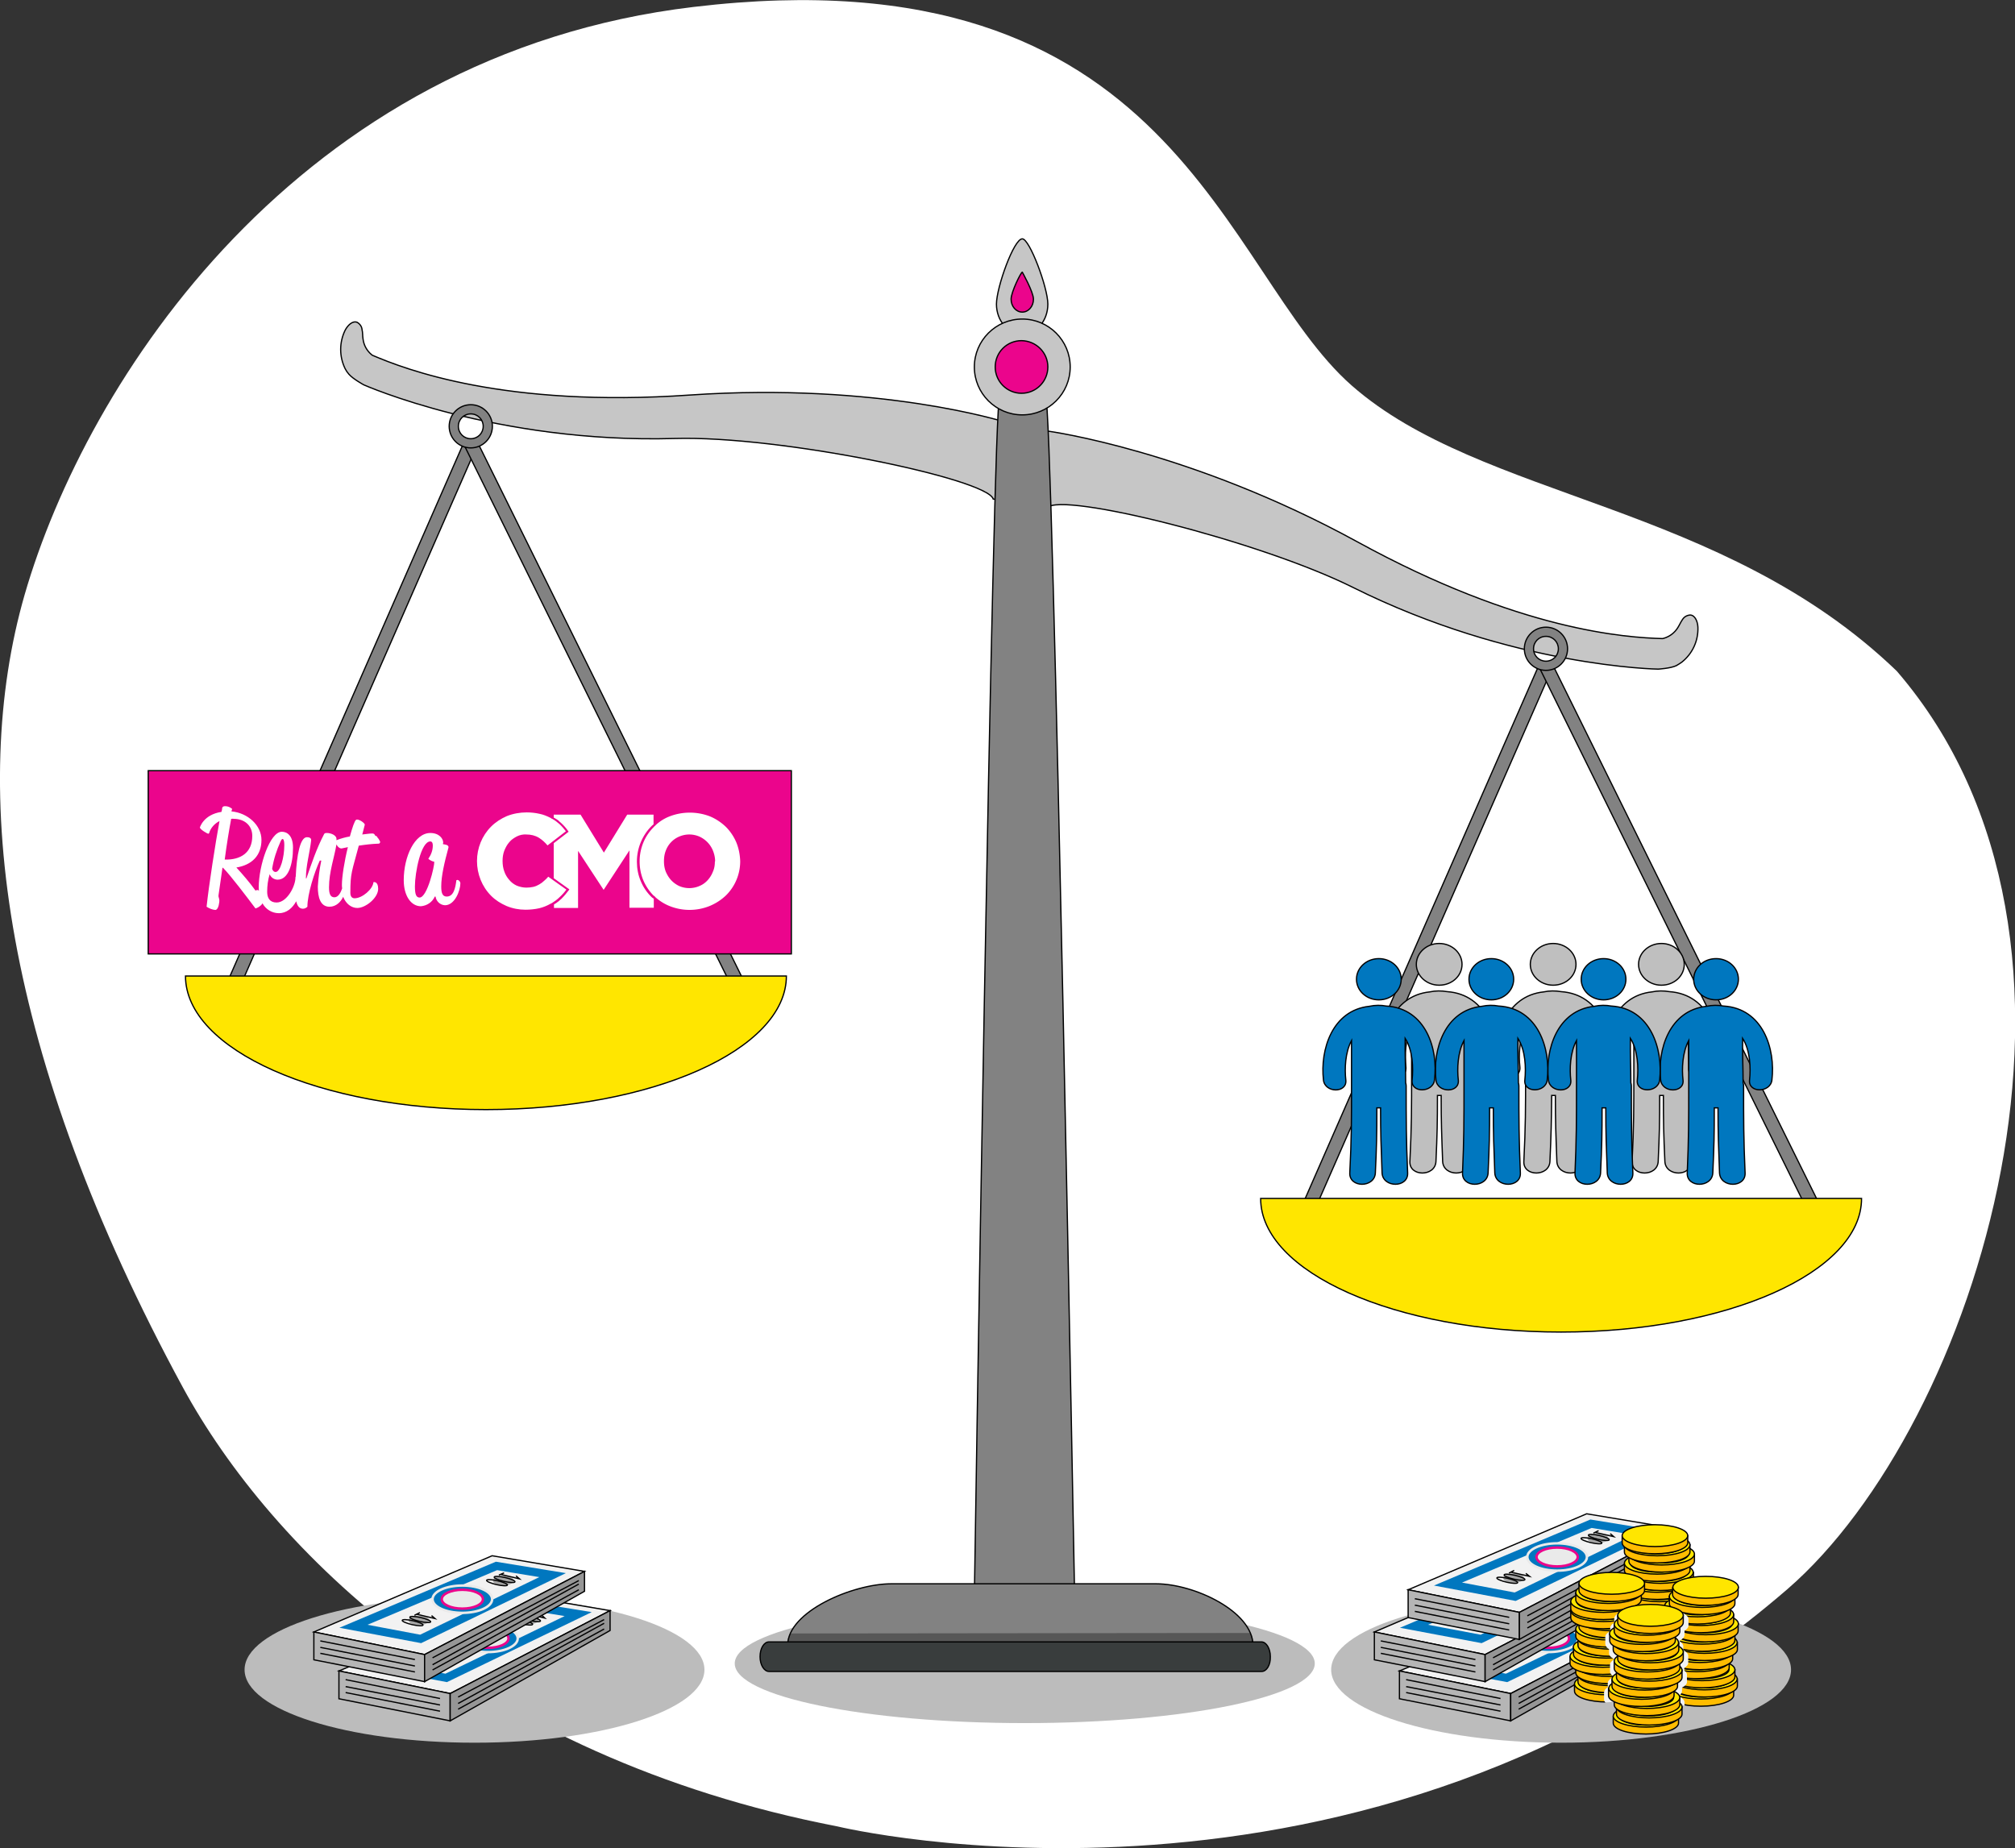 <svg version="1.1" id="Layer_1" xmlns="http://www.w3.org/2000/svg" x="0" y="0" viewBox="0 0 811.5 744.3" xml:space="preserve"><rect x="0" y="0" width="811.5" height="744.3" fill="#333333" stroke="none"/><style>.st0{fill:#fff}.st1{fill:#bcbcbc}.st10,.st11,.st12,.st2,.st3,.st4,.st5,.st8,.st9{fill:#c6c6c6;stroke:#000;stroke-width:.5;stroke-miterlimit:10}.st10,.st11,.st12,.st3,.st4,.st5,.st8,.st9{fill:#828282}.st10,.st11,.st12,.st4,.st5,.st8,.st9{fill:#ffe600}.st10,.st11,.st12,.st5,.st8,.st9{fill:#eb058c}.st10,.st11,.st12,.st8,.st9{fill:#bfbfbf}.st10,.st11,.st12,.st9{fill:#0077bf}.st10,.st11,.st12{fill:#f2f2f2}.st11,.st12{fill:#b5b5b5}.st12{fill:#969696}.st13{fill:#0077bf}.st14{fill:#a5a5a5}.st15,.st16{fill:#0077bf;stroke:#eaeaea;stroke-miterlimit:10}.st16{fill:#eaeaea;stroke:#eb058c}.st17,.st18,.st19,.st20{fill:none;stroke:#000;stroke-width:.5;stroke-miterlimit:10}.st18,.st19,.st20{fill:#f0b238}.st19,.st20{fill:#ffcc65}.st20{fill:#ffbc00}.st21{fill:#f1f2f2}</style><g id="Layer_2_1_"><path class="st0" d="M763.9 270.3c94.4 109.5 32 303.9-44 369.7-170.3 147.2-382.7 95.6-382.7 95.6-144.4-27.9-228.3-112-263.5-176.7C1 424.9-12.6 317.8 9.9 239.6 34.8 153.4 119.6 21.8 279.3 2.8c194-23.2 212.7 106.5 265.1 152.5s149 47.1 219.5 115z" id="Layer_7"/><ellipse class="st1" cx="191.1" cy="672.5" rx="92.6" ry="29.4"/><ellipse class="st1" cx="628.7" cy="672.5" rx="92.6" ry="29.4"/><ellipse class="st1" cx="412.7" cy="670" rx="116.8" ry="24"/><path class="st2" d="M404.8 170l17.6 3.7s57 7.7 124.2 44.5c65.6 36 108.6 38.6 122.9 39l.5-.1c2.4-.7 4.4-2.2 5.7-4.3.7-1.1 1.2-2.3 1.9-3.3.7-1.1 1.8-1.7 3.1-1.8 2 .1 3 2.7 3.1 4.9.2 5.5-2.2 10.7-6.5 14.1-.7.5-1.5 1-2.2 1.4-2.3 1.1-7.3 1.4-7.3 1.4s-58.5-.8-122.9-32.9c-37.7-18.8-117.5-38.6-123.1-32.1L400 201c-2.3-8.2-86.1-25.6-128.2-24.4-71.9 2.1-125.3-21.6-125.3-21.6s-4.4-2.4-6-4.3c-.6-.7-1.1-1.4-1.5-2.2-2.4-4.9-2.4-10.6 0-15.5 1-1.9 2.9-3.9 4.8-3.2 1.1.6 1.9 1.7 2 2.9.3 1.2.2 2.6.4 3.8.3 2.5 1.5 4.7 3.4 6.3l.4.3c13.1 5.6 53.2 21.2 127.9 16 76.4-5.2 126.9 10.9 126.9 10.9"/><path class="st3" d="M529.5 487.2l-5.3-1.2 95.7-218.4 5.4 1.1z"/><path class="st3" d="M727.8 487.2L619.9 268.8l5.3-1.3 108 218.5z"/><path class="st4" d="M749.7 482.7c0 29.7-54.2 53.8-121 53.8s-121-24.1-121-53.8h242z"/><path class="st3" d="M622.6 270c-4.8 0-8.7-3.9-8.7-8.7s3.9-8.7 8.7-8.7c4.8 0 8.7 3.9 8.7 8.7 0 4.8-3.9 8.7-8.7 8.7zm0-13.7c-2.8 0-5 2.2-5 5s2.2 5 5 5 5-2.2 5-5-2.2-5-5-5zM96.6 397.5l-5.4-1.1L186.9 178l5.4 1.1z"/><path class="st3" d="M294.8 397.6L186.9 179.2l5.3-1.3 108 218.5z"/><path class="st4" d="M316.7 393.1c0 29.7-54.2 53.8-121 53.8s-121-24.1-121-53.8h242z"/><path class="st3" d="M189.6 180.4c-4.8 0-8.7-3.9-8.7-8.7s3.9-8.7 8.7-8.7 8.7 3.9 8.7 8.7c0 4.8-3.9 8.7-8.7 8.7zm0-13.7c-2.8 0-5 2.2-5 5s2.2 5 5 5 5-2.2 5-5-2.2-5-5-5zM432.9 649s-8.9-489.2-11.8-489.2h-18.5c-2.8 0-10.3 489.4-10.3 489.5l40.6-.3z"/><path class="st2" d="M422 122.5c0 6.7-4.6 12.1-10.3 12.1s-10.4-5.4-10.4-12.1 7-26.3 10.4-26.3c2.9-.1 10.3 19.6 10.3 26.3z"/><path class="st5" d="M416.2 120.5c0 2.9-2 5.2-4.5 5.2s-4.5-2.3-4.5-5.2 4-10.9 4.5-10.9c0 0 4.5 8 4.5 10.9z"/><circle class="st2" cx="411.7" cy="147.8" r="19.3"/><path class="st5" d="M422 147.8c0 5.8-4.7 10.6-10.6 10.6-5.8 0-10.6-4.7-10.6-10.6s4.7-10.6 10.6-10.6c5.9.1 10.6 4.8 10.6 10.6z"/><path class="st3" d="M504.6 662.9H317.2v-.2c0-13.7 26.4-24.8 41.7-24.8h106.7c15.3 0 39 11.1 39 24.8v.2z"/><path d="M504.6 662.1H317.2v-.5c0-1 .2-2 .7-3l.3-.7 185.5-.2c.7 1.2 1 2.6 1 3.9l-.1.5z" opacity=".33"/><path d="M508.1 673.2H309.7c-2 0-3.6-2.7-3.6-5.9v-.1c0-3.3 1.6-5.9 3.6-5.9H508c2 0 3.6 2.7 3.6 5.9v.1c.1 3.3-1.5 5.9-3.5 5.9z" fill="#393d3d" stroke="#000" stroke-width=".5" stroke-miterlimit="10"/></g><g id="Layer_1_1_"><path class="st8" d="M588.8 388.4c0 4.7-4.1 8.4-9.2 8.4s-9.2-3.8-9.2-8.4 4.1-8.4 9.2-8.4 9.2 3.8 9.2 8.4zM582.8 399.4c-2.3-.4-4.7-.4-7 .1-15.3 1.6-20.2 17.8-18.8 30.2.6 5.4 9.8 5.4 9.2 0-.5-4.5-.3-11.3 2.3-16.1V432.1c0 14 0 21.7-.7 35.7-.3 6.2 10.2 6.2 10.5 0 .5-11 .6-15.7.6-26.6h1.5c0 11 .2 15.7.6 26.6.3 6.2 10.8 6.2 10.5 0-.6-14-.7-21.7-.7-35.7 0-.4-.1-.8-.2-1.2 0-6.1-.3-12.1-.2-18.2 3.1 4.9 3.4 12.2 2.9 17-.6 5.4 8.6 5.3 9.2 0 1.5-12.6-3.7-29.2-19.7-30.3zM634.7 388.4c0 4.7-4.1 8.4-9.2 8.4s-9.2-3.8-9.2-8.4 4.1-8.4 9.2-8.4 9.2 3.8 9.2 8.4z"/><path class="st8" d="M628.7 399.4c-2.3-.4-4.7-.4-7 .1-15.3 1.6-20.2 17.8-18.8 30.2.6 5.4 9.8 5.4 9.2 0-.5-4.5-.3-11.3 2.3-16.1V432.1c0 14 0 21.7-.7 35.7-.3 6.2 10.2 6.2 10.5 0 .5-11 .6-15.7.7-26.6h1.5c0 11 .2 15.7.6 26.6.3 6.2 10.8 6.2 10.5 0-.6-14-.6-21.7-.6-35.7 0-.4-.1-.8-.2-1.2 0-6.1-.3-12.1-.2-18.2 3.1 4.9 3.4 12.2 2.9 17-.6 5.4 8.6 5.3 9.2 0 1.4-12.6-3.8-29.2-19.9-30.3zM678.3 388.4c0 4.7-4.1 8.4-9.2 8.4s-9.2-3.8-9.2-8.4 4.1-8.4 9.2-8.4 9.2 3.8 9.2 8.4z"/><path class="st8" d="M672.3 399.4c-2.3-.4-4.7-.4-7 .1-15.2 1.6-20.2 17.8-18.8 30.2.6 5.4 9.8 5.4 9.2 0-.5-4.5-.3-11.3 2.3-16.1V432.1c0 14 0 21.7-.7 35.7-.3 6.2 10.2 6.2 10.5 0 .5-11 .6-15.7.6-26.6h1.5c0 11 .1 15.7.6 26.6.3 6.2 10.8 6.2 10.5 0-.6-14-.7-21.7-.7-35.7 0-.4-.1-.8-.2-1.2 0-6.1-.3-12.1-.2-18.2 3.1 4.9 3.4 12.2 2.9 17-.6 5.4 8.5 5.3 9.2 0 1.5-12.6-3.6-29.2-19.7-30.3z"/><path class="st9" d="M700.1 394.4c0 4.6-4 8.3-9 8.3s-9-3.7-9-8.3 4-8.3 9-8.3 9 3.7 9 8.3zM694.2 405.2c-2.3-.4-4.6-.4-6.9.1-15 1.6-19.9 17.5-18.5 29.7.6 5.3 9.6 5.3 9 0-.5-4.4-.3-11.1 2.3-15.9V437.3c0 13.7 0 21.4-.6 35.1-.3 6.1 10 6.1 10.3 0 .5-10.8.6-15.4.6-26.2h1.5c0 10.8.2 15.4.6 26.2.3 6.1 10.6 6.1 10.3 0-.6-13.7-.6-21.3-.6-35.1 0-.4-.1-.8-.2-1.2 0-6-.3-11.9-.2-17.9 3.1 4.8 3.3 12 2.8 16.8-.6 5.3 8.4 5.2 9 0 1.5-12.5-3.6-28.8-19.4-29.8zM654.8 394.4c0 4.6-4 8.3-9 8.3s-9-3.7-9-8.3 4-8.3 9-8.3 9 3.7 9 8.3z"/><path class="st9" d="M649 405.2c-2.3-.4-4.6-.4-6.9.1-15 1.6-19.9 17.5-18.5 29.7.6 5.3 9.6 5.3 9 0-.5-4.4-.3-11.1 2.3-15.9V437.3c0 13.7 0 21.4-.6 35.1-.3 6.1 10 6.1 10.3 0 .5-10.8.6-15.4.6-26.2h1.5c0 10.8.2 15.4.6 26.2.3 6.1 10.6 6.1 10.3 0-.6-13.7-.6-21.3-.6-35.1 0-.4-.1-.8-.2-1.2 0-6-.3-11.9-.2-17.9 3.1 4.8 3.3 12 2.8 16.8-.6 5.3 8.4 5.2 9 0 1.4-12.5-3.7-28.8-19.4-29.8zM609.6 394.4c0 4.6-4 8.3-9 8.3s-9-3.7-9-8.3 4-8.3 9-8.3 9 3.7 9 8.3z"/><path class="st9" d="M603.7 405.2c-2.3-.4-4.6-.4-6.9.1-15 1.6-19.9 17.5-18.5 29.7.6 5.3 9.6 5.3 9 0-.5-4.4-.3-11.1 2.3-15.9V437.3c0 13.7 0 21.4-.6 35.1-.3 6.1 10 6.1 10.3 0 .5-10.8.6-15.4.6-26.2h1.5c0 10.8.2 15.4.6 26.2.3 6.1 10.6 6.1 10.3 0-.6-13.7-.6-21.3-.6-35.1 0-.4-.1-.8-.2-1.2 0-6-.3-11.9-.2-17.9 3.1 4.8 3.3 12 2.8 16.8-.6 5.3 8.4 5.2 9 0 1.5-12.5-3.6-28.8-19.4-29.8zM564.3 394.4c0 4.6-4 8.3-9 8.3s-9-3.7-9-8.3 4-8.3 9-8.3 9 3.7 9 8.3z"/><path class="st9" d="M558.4 405.2c-2.3-.4-4.6-.4-6.9.1-15 1.6-19.9 17.5-18.5 29.7.6 5.3 9.6 5.3 9 0-.5-4.4-.3-11.1 2.3-15.9V437.3c0 13.7 0 21.4-.7 35.1-.3 6.1 10 6.1 10.3 0 .5-10.8.6-15.4.6-26.2h1.5c0 10.8.2 15.4.6 26.2.3 6.1 10.6 6.1 10.3 0-.6-13.7-.6-21.3-.6-35.1 0-.4-.1-.8-.2-1.2 0-6-.3-11.9-.2-17.9 3.1 4.8 3.3 12 2.8 16.8-.6 5.3 8.4 5.2 9 0 1.6-12.5-3.5-28.8-19.3-29.8z"/><path class="st10" d="M635.6 642.4l-72 30.6 44.8 9.1 64.4-33.4z"/><path class="st11" d="M608.4 682.1v11l-44.8-8.9V673z"/><path class="st12" d="M672.8 648.7v8l-64.4 36.4v-11z"/><path class="st13" d="M637.5 648.1l17 2.8-48 23.2-21.2-4 52.2-22m-.4-3.4l-63 26.6 32.9 6.2 58.3-28.2-28.2-4.6z"/><ellipse class="st14" cx="640" cy="652.3" rx="4.2" ry="1.9"/><ellipse class="st15" cx="623.6" cy="659.9" rx="12" ry="5.5"/><ellipse class="st16" cx="623.6" cy="659.9" rx="8.3" ry="3.8"/><path class="st17" d="M670.4 652.3l-58.8 31.2M670.4 653.8l-58.8 32.3M670.4 656.1l-58.8 32.3M566.3 676.5l38 7.6M566.3 679.3l38 7.4M566.3 681.7l38 7.5M645 650.3l1.5 1.4-7.6-1.8M638.2 650.2l2.2-1"/><ellipse transform="rotate(-77.151 640.527 651.965)" class="st17" cx="640.6" cy="652" rx=".8" ry="4.3"/><ellipse transform="rotate(-77.151 637.384 653.268)" class="st17" cx="637.4" cy="653.3" rx=".8" ry="4.3"/><ellipse class="st14" cx="606.1" cy="668.4" rx="4.2" ry="1.9"/><path class="st17" d="M611 666.4l1.6 1.3-7.7-1.8M604.3 666.3l2.1-1.1"/><ellipse transform="rotate(-77.151 606.549 668.062)" class="st17" cx="606.6" cy="668.1" rx=".8" ry="4.3"/><ellipse transform="rotate(-77.151 603.425 669.248)" class="st17" cx="603.5" cy="669.3" rx=".8" ry="4.3"/><path class="st10" d="M625.3 626.6l-71.8 30.7 44.6 9.1 64.4-33.5z"/><path class="st11" d="M598.1 666.4v10.9l-44.6-8.8v-11.2z"/><path class="st12" d="M662.5 632.9v8l-64.4 36.4v-10.9z"/><path class="st13" d="M627.3 632.4l17 2.8-48 23.2-21.2-4 52.2-22m-.5-3.4l-63 26.6 32.9 6.2 58.3-28.2-28.2-4.6z"/><ellipse class="st14" cx="629.8" cy="636.6" rx="4.2" ry="1.9"/><ellipse class="st15" cx="613.3" cy="644.1" rx="12" ry="5.5"/><ellipse class="st16" cx="613.3" cy="644.1" rx="8.3" ry="3.8"/><path class="st17" d="M660.2 636.6l-58.9 31.1M660.2 638l-58.9 32.5M660.2 640.3l-58.9 32.3M556.1 660.9l38.1 7.5M556.1 663.5l38.1 7.5M556.1 665.9l38.1 7.5M634.9 634.7l1.4 1.2-7.5-1.8M628 634.4l2.1-.9"/><ellipse transform="rotate(-77.151 630.271 636.175)" class="st17" cx="630.3" cy="636.2" rx=".8" ry="4.3"/><ellipse transform="rotate(-77.151 627.244 637.507)" class="st17" cx="627.3" cy="637.5" rx=".8" ry="4.3"/><ellipse class="st14" cx="595.8" cy="652.6" rx="4.2" ry="1.9"/><path class="st17" d="M600.9 650.7l1.4 1.2-7.5-1.8M594 650.6l2.2-1.1"/><ellipse transform="rotate(-77.151 596.305 652.264)" class="st17" cx="596.3" cy="652.3" rx=".8" ry="4.3"/><ellipse transform="rotate(-77.151 593.266 653.604)" class="st17" cx="593.3" cy="653.6" rx=".8" ry="4.3"/><path class="st10" d="M639 609.7l-71.9 30.6 44.8 9.1 64.3-33.5z"/><path class="st11" d="M611.9 649.4v10.9l-44.8-8.8v-11.2z"/><path class="st12" d="M676.2 615.9v8.1l-64.3 36.3v-10.9z"/><path class="st13" d="M641 615.4l17 2.8-48 23.2-21.2-4 52.2-22m-.5-3.4l-63 26.6 32.9 6.2 58.3-28.2-28.2-4.6z"/><ellipse class="st14" cx="643.5" cy="619.6" rx="4.2" ry="1.9"/><ellipse class="st15" cx="627.1" cy="627.1" rx="12" ry="5.5"/><ellipse class="st16" cx="627.1" cy="627.1" rx="8.3" ry="3.8"/><path class="st17" d="M673.9 619.6l-58.8 31.2M673.9 621l-58.8 32.5M673.9 623.3l-58.8 32.4M569.8 643.9l38 7.5M569.8 646.5l38 7.5M569.8 649l38 7.5M648.5 617.7l1.4 1.2-7.5-1.7M641.7 617.5l2.1-1"/><ellipse transform="rotate(-77.151 643.911 619.218)" class="st17" cx="643.9" cy="619.2" rx=".8" ry="4.3"/><ellipse transform="rotate(-77.151 640.882 620.56)" class="st17" cx="640.9" cy="620.6" rx=".8" ry="4.3"/><ellipse class="st14" cx="609.6" cy="635.6" rx="4.2" ry="1.9"/><path class="st17" d="M614.5 633.7l1.5 1.2-7.6-1.7M607.7 633.6l2.1-1.1"/><ellipse transform="rotate(-77.151 609.942 635.317)" class="st17" cx="610" cy="635.3" rx=".8" ry="4.3"/><ellipse transform="rotate(-77.151 606.933 636.53)" class="st17" cx="607" cy="636.6" rx=".8" ry="4.3"/><path class="st18" d="M653.8 659.1v2.9c0 2.5 5.9 4.4 13.2 4.4s13.2-2 13.2-4.4v-2.9h-26.4z"/><ellipse class="st19" cx="666.9" cy="659.1" rx="13.2" ry="4.4"/><ellipse class="st18" cx="666.9" cy="659.1" rx="10.8" ry="3.6"/><path class="st19" d="M663.7 660.8c-.5-.1-.8-.5-.8-.7v-.1h3v.1c0 .1.1.2.2.4.2.1.5.1.7.1.4 0 .6 0 .7-.1s.2-.1.2-.2-.1-.2-.4-.4c-.3-.1-.6-.2-.8-.2-.4 0-.7-.1-1.2-.1-.4 0-.8-.1-1.2-.2-.3-.1-.6-.2-.8-.4-.2-.1-.4-.3-.4-.6 0-.7 1-1.1 3-1.2v-.4h1.6v.4c.8 0 1.6.1 2.4.3.5.2.7.5.7.8h-2.9v-.1c0-.1-.1-.2-.2-.2-.2-.1-.4-.2-.6-.1-.4 0-.6 0-.7.1s-.2.1-.2.2.1.2.4.4.6.1 1 .2.7.1 1.2.1c.4 0 .8.1 1.2.2.3.1.7.2 1 .4.2.1.4.3.4.6 0 .4-.2.7-.8.8-.8.2-1.7.3-2.5.3v.5h-1.6v-.5c-1.3-.2-2.1-.3-2.6-.4z"/><path class="st18" d="M655.1 655.4v2.9c0 2.5 5.9 4.4 13.2 4.4s13.2-2 13.2-4.4v-2.9h-26.4z"/><path class="st19" d="M681.5 655.4c0 2.5-5.9 4.4-13.2 4.4s-13.2-2-13.2-4.4 5.9-4.4 13.2-4.4 13.2 2 13.2 4.4z"/><path class="st18" d="M679 655.4c0 2-4.8 3.6-10.8 3.6s-10.8-1.7-10.8-3.6 4.8-3.6 10.8-3.6 10.8 1.7 10.8 3.6z"/><path class="st19" d="M665 657c-.5-.1-.8-.5-.8-.7v-.1h3v.1c0 .1.1.2.2.4.2.1.5.1.7.1.4 0 .6 0 .7-.1s.2-.1.2-.2-.1-.2-.4-.4c-.3-.1-.6-.2-.8-.2-.4 0-.7-.1-1.2-.1-.4 0-.8-.1-1.2-.2-.3-.1-.6-.2-.8-.4-.2-.1-.4-.3-.4-.6 0-.7 1-1.1 3-1.2v-.4h1.6v.3c.8 0 1.6.1 2.4.4.5.2.7.5.7.8H669v-.1c0-.1-.1-.2-.2-.2-.2-.1-.4-.2-.6-.1-.4 0-.6 0-.7.1s-.2.1-.2.2.1.2.4.4.6.1 1 .2.7.1 1.2.1c.4 0 .8.1 1.2.2.3.1.7.2 1 .4.2.1.4.3.4.6 0 .4-.2.7-.8.8-.8.2-1.7.3-2.5.4v.5h-1.6v-.5c-1.3-.2-2-.3-2.6-.5z"/><path class="st18" d="M654.2 651.8v2.9c0 2.5 5.9 4.4 13.2 4.4s13.2-2 13.2-4.4v-2.9h-26.4z"/><ellipse class="st19" cx="667.4" cy="651.8" rx="13.2" ry="4.4"/><ellipse class="st18" cx="667.4" cy="651.8" rx="10.8" ry="3.6"/><path class="st19" d="M664.2 653.3c-.5-.1-.8-.3-.8-.7v-.2h3v.1c0 .1.1.2.2.4.2.1.5.1.7.1.4 0 .6 0 .7-.1s.2-.1.2-.2-.1-.2-.4-.4c-.3-.1-.6-.2-.8-.2-.4 0-.7-.1-1.2-.1-.4 0-.8-.1-1.2-.2-.3-.1-.6-.2-.8-.4-.2-.1-.4-.3-.4-.6 0-.7 1-1.1 3-1.2v-.3h1.5v.3c.8 0 1.6.1 2.4.4.5.2.7.5.7.8h-2.9v-.1c0-.1-.1-.2-.2-.2-.2-.1-.4-.2-.6-.1-.4 0-.6 0-.7.1s-.2.1-.2.2.1.2.4.4.6.1 1 .2.7.1 1.2.1c.4 0 .8.1 1.2.2.3.1.7.2 1 .4.2.1.4.3.4.6 0 .4-.2.7-.8.8-.8.2-1.7.3-2.5.4v.5h-1.6v-.5c-.9-.1-1.7-.2-2.5-.5z"/><path class="st18" d="M651.8 648.1v2.9c0 2.5 5.9 4.4 13.2 4.4s13.2-2 13.2-4.4v-2.9h-26.4z"/><path class="st19" d="M678.3 648.1c0 2.5-5.9 4.4-13.2 4.4s-13.2-2-13.2-4.4 5.9-4.4 13.2-4.4 13.2 1.9 13.2 4.4z"/><path class="st18" d="M675.8 648.1c0 2-4.8 3.6-10.8 3.6s-10.8-1.7-10.8-3.6 4.8-3.6 10.8-3.6 10.8 1.5 10.8 3.6z"/><path class="st19" d="M661.9 649.6c-.5-.1-.8-.3-.8-.7v-.1h3v.1c0 .1.1.2.2.4.2.1.5.1.7.1.4 0 .6 0 .7-.1s.2-.1.2-.2-.1-.2-.3-.4c-.3-.1-.6-.2-.8-.2-.4 0-.7-.1-1.2-.1-.4 0-.8-.1-1.2-.2-.3-.1-.6-.2-.8-.4-.2-.1-.4-.3-.4-.6 0-.7 1-1.1 3-1.2v-.3h1.5v.3c.8 0 1.6.1 2.4.4.5.2.7.5.7.8H666v-.2c0-.1-.1-.2-.2-.2-.1-.1-.3-.1-.6-.1s-.6 0-.7.1-.2.1-.2.2.1.2.4.4.6.1 1 .2.7.1 1.2.1c.4 0 .8.1 1.2.2.3.1.7.2 1 .4.2.1.4.3.4.6 0 .4-.2.7-.8.8-.8.2-1.7.3-2.5.4v.5h-1.7v-.6c-1 0-1.8-.1-2.6-.4z"/><path class="st18" d="M653.3 644.4v2.9c0 2.5 5.9 4.4 13.2 4.4s13.2-2 13.2-4.4v-2.9h-26.4z"/><ellipse class="st19" cx="666.5" cy="644.4" rx="13.2" ry="4.4"/><ellipse class="st18" cx="666.5" cy="644.4" rx="10.8" ry="3.6"/><path class="st19" d="M663.2 646c-.5-.1-.8-.4-.8-.7v-.1h3v.1c0 .1.1.2.2.3.2.1.5.1.7.1.4 0 .6 0 .7-.1s.2-.1.2-.2-.1-.2-.4-.4c-.3-.1-.6-.2-.8-.2-.4 0-.7-.1-1.2-.1-.4 0-.8-.1-1.2-.2-.3-.1-.6-.2-.8-.4-.2-.1-.4-.3-.4-.6 0-.7 1-1.1 3-1.2v-.3h1.5v.4c.8 0 1.6.1 2.4.4.5.2.7.5.7.8h-2.9v-.1c0-.1-.1-.2-.2-.2-.2-.1-.4-.2-.6-.1-.4 0-.6 0-.7.1s-.2.1-.2.2.1.2.3.4.6.1 1 .2.7.1 1.2.1c.4 0 .8.1 1.2.2.3.1.6.2 1 .4.2.1.4.3.4.6s-.2.7-.8.8c-.8.2-1.7.3-2.5.4v.5h-1.5v-.5c-1.2-.3-2-.4-2.5-.6z"/><path class="st20" d="M655.1 640.7v2.9c0 2.5 5.9 4.4 13.2 4.4s13.2-2 13.2-4.4v-2.9h-26.4z"/><path class="st4" d="M681.5 640.7c0 2.5-5.9 4.4-13.2 4.4s-13.2-2-13.2-4.4 5.9-4.4 13.2-4.4 13.2 1.9 13.2 4.4z"/><path class="st20" d="M679 640.7c0 2-4.8 3.6-10.8 3.6s-10.8-1.7-10.8-3.6 4.8-3.6 10.8-3.6 10.8 1.5 10.8 3.6z"/><path class="st19" d="M665 642.3c-.5-.1-.8-.5-.8-.7v-.1h3v.1c0 .1.1.2.2.3.2.1.5.1.7.1.4 0 .6 0 .7-.1s.2-.1.2-.2-.1-.2-.4-.4c-.3-.1-.6-.2-.8-.2-.4 0-.7-.1-1.2-.1-.4 0-.8-.1-1.2-.2-.3-.1-.6-.2-.8-.4-.2-.1-.4-.3-.4-.6 0-.7 1-1.1 3-1.2v-.4h1.6v.4c.8 0 1.6.1 2.4.4.5.2.7.5.7.8H669v-.1c0-.1-.1-.2-.2-.2-.2-.1-.4-.2-.6-.1-.4 0-.6 0-.7.1s-.2.1-.2.2.1.2.4.4.6.1 1 .2.7.1 1.2.1c.4 0 .8.1 1.2.2.3.1.7.2 1 .4.2.1.4.3.4.6s-.2.7-.8.8c-.8.2-1.7.3-2.5.4v.5h-1.6v-.5c-1.3-.2-2-.4-2.6-.5z"/><path class="st20" d="M654.2 636.9v2.9c0 2.5 5.9 4.4 13.2 4.4s13.2-2 13.2-4.4v-2.9h-26.4z"/><ellipse class="st4" cx="667.4" cy="636.9" rx="13.2" ry="4.4"/><ellipse class="st20" cx="667.4" cy="636.9" rx="10.8" ry="3.6"/><path class="st19" d="M664.2 638.6c-.5-.1-.8-.5-.8-.7v-.1h3v.1c0 .1.1.2.2.3.2.1.5.1.7.1.4 0 .6 0 .7-.1s.2-.1.2-.2-.1-.2-.4-.4c-.3-.1-.6-.2-.8-.2-.4 0-.7-.1-1.2-.1-.4 0-.8-.1-1.2-.2-.3-.1-.6-.2-.8-.4-.2-.1-.4-.3-.4-.6 0-.7 1-1.1 3-1.2v-.4h1.5v.4c.8 0 1.6.1 2.4.4.5.2.7.5.7.8h-2.9v-.1c0-.1-.1-.2-.2-.2-.2-.1-.4-.2-.6-.1-.4 0-.6 0-.7.1s-.2.1-.2.2.1.2.4.4.6.1 1 .2.7.1 1.2.1c.4 0 .8.1 1.2.2.3.1.7.2 1 .4.2.1.4.3.4.6s-.2.7-.8.8c-.8.2-1.7.3-2.5.4v.5h-1.6v-.5c-1.2-.3-2-.4-2.5-.5z"/><path class="st20" d="M655.6 633.3v2.9c0 2.5 5.9 4.4 13.2 4.4s13.2-2 13.2-4.4v-2.9h-26.4z"/><ellipse class="st4" cx="668.7" cy="633.3" rx="13.2" ry="4.4"/><ellipse class="st20" cx="668.7" cy="633.3" rx="10.8" ry="3.6"/><path class="st19" d="M665.5 634.9c-.5-.1-.8-.5-.8-.7v-.1h3v.1c0 .1.1.2.2.3.2.1.5.1.7.1.4 0 .6 0 .7-.1s.2-.1.2-.2-.1-.2-.3-.3c-.3-.1-.6-.2-.8-.2-.4 0-.7-.1-1.2-.1-.4 0-.8-.1-1.2-.2-.3-.1-.6-.2-.8-.4-.2-.1-.4-.3-.4-.6 0-.7 1-1.1 3-1.2v-.4h1.6v.4c.8 0 1.6.1 2.4.4.5.2.7.5.7.8h-2.8v-.1c0-.1-.1-.2-.2-.2-.1-.1-.3-.1-.6-.1s-.6 0-.7.1-.2.1-.2.2.1.2.4.4.6.1 1 .2.7.1 1.2.1c.4 0 .8.1 1.2.2.3.1.7.2 1 .4.2.1.4.3.4.6s-.2.7-.8.8c-.8.2-1.7.3-2.5.4v.5H668v-.5c-1.2-.4-2-.5-2.5-.6z"/><path class="st20" d="M654.2 629.6v2.9c0 2.5 5.9 4.4 13.2 4.4s13.2-2 13.2-4.4v-2.9h-26.4z"/><ellipse class="st4" cx="667.4" cy="629.6" rx="13.2" ry="4.4"/><ellipse class="st20" cx="667.4" cy="629.6" rx="10.8" ry="3.6"/><path class="st19" d="M664.2 631.2c-.5-.1-.8-.5-.8-.7v-.1h3v.1c0 .1.1.2.2.4.2.1.5.1.7.1.4 0 .6 0 .7-.1s.2-.1.2-.2-.1-.2-.4-.3c-.3-.1-.6-.2-.8-.2-.4 0-.7-.1-1.2-.1-.4 0-.8-.1-1.2-.2-.3-.1-.6-.2-.8-.4-.2-.1-.4-.3-.4-.6 0-.7 1-1.1 3-1.2v-.2h1.5v.4c.8 0 1.6.1 2.4.4.5.2.7.5.7.8h-2.9v-.1c0-.1-.1-.2-.2-.2-.2-.1-.4-.2-.6-.1-.4 0-.6 0-.7.1s-.2.1-.2.2.1.2.4.4.6.1 1 .2.7.1 1.2.1c.4 0 .8.1 1.2.2.3.1.7.2 1 .4.2.1.4.3.4.6 0 .4-.2.7-.8.8-.8.2-1.7.3-2.5.4v.5h-1.6v-.5c-1.2-.7-2-.7-2.5-.9z"/><path class="st20" d="M656 625.9v2.9c0 2.5 5.9 4.4 13.2 4.4s13.2-2 13.2-4.4v-2.9H656z"/><ellipse class="st4" cx="669.2" cy="625.9" rx="13.2" ry="4.4"/><ellipse class="st20" cx="669.2" cy="625.9" rx="10.8" ry="3.6"/><path class="st19" d="M666 627.5c-.5-.1-.8-.4-.8-.7v-.1h3v.1c0 .1.1.2.2.4.2.1.5.1.7.1.3 0 .6 0 .7-.1s.2-.1.2-.2-.1-.2-.4-.3c-.3-.1-.5-.2-.8-.2-.4 0-.7-.1-1.2-.1-.4 0-.8-.1-1.2-.2-.3-.1-.6-.2-.8-.4-.2-.1-.4-.3-.4-.6 0-.7 1-1.1 3-1.2v-.4h1.5v.4c.8 0 1.6.1 2.4.4.5.2.7.5.7.8h-3v-.1c0-.1-.1-.2-.2-.2-.2-.1-.4-.2-.6-.1-.4 0-.6 0-.7.1s-.2.1-.2.2.1.2.4.4.6.1 1 .2.7.1 1.2.1c.4 0 .8.1 1.2.2.3.1.7.2 1 .4.2.1.4.3.3.6 0 .4-.2.7-.8.8-.8.2-1.7.3-2.5.4v.5h-1.5v-.7c-.8-.1-1.6-.2-2.4-.5z"/><path class="st20" d="M654.2 622.2v2.9c0 2.5 5.9 4.4 13.2 4.4s13.2-2 13.2-4.4v-2.9h-26.4z"/><ellipse class="st4" cx="667.4" cy="622.2" rx="13.2" ry="4.4"/><ellipse class="st18" cx="667.4" cy="622.2" rx="10.8" ry="3.6"/><path class="st19" d="M664.2 623.9c-.5-.1-.8-.5-.8-.7v-.1h3v.1c0 .1.1.2.2.4.2.1.5.1.7.1.4 0 .6 0 .7-.1s.2-.1.2-.2-.1-.2-.4-.4-.5-.1-.8-.2-.7-.1-1.2-.1c-.4 0-.8-.1-1.2-.2-.3-.1-.6-.2-.8-.4-.2-.1-.4-.3-.4-.6 0-.7 1-1.1 3-1.2v-.4h1.5v.4c.8 0 1.6.1 2.4.4.5.2.7.5.7.8h-2.9v-.1c0-.1-.1-.2-.2-.3-.2-.1-.4-.2-.6-.1-.4 0-.6 0-.7.1s-.2.1-.2.2.1.2.4.4.6.1 1 .2.7.1 1.2.1c.4 0 .8.1 1.2.2.3.1.7.2 1 .4.2.1.4.3.4.6 0 .4-.2.7-.8.8-.8.2-1.7.3-2.5.4v.5h-1.6v-.5c-1.2-.3-2-.4-2.5-.5z"/><path class="st20" d="M653.3 618.5v2.9c0 2.5 5.9 4.4 13.2 4.4s13.2-2 13.2-4.4v-2.9h-26.4z"/><ellipse class="st4" cx="666.5" cy="618.5" rx="13.2" ry="4.4"/><path class="st20" d="M671.8 679.9v2.9c0 2.5 5.9 4.4 13.2 4.4s13.2-2 13.2-4.4v-2.9h-26.4z"/><ellipse class="st4" cx="685" cy="679.9" rx="13.2" ry="4.4"/><ellipse class="st20" cx="685" cy="679.9" rx="10.8" ry="3.6"/><path class="st19" d="M681.8 681.5c-.5-.1-.8-.5-.8-.7v-.1h3v.1c0 .1.1.2.2.4.2.1.5.1.7.1.4 0 .6 0 .7-.1s.2-.1.2-.2-.1-.2-.4-.4c-.3-.1-.6-.2-.8-.2-.3 0-.7-.1-1.2-.1-.4 0-.8-.1-1.2-.2-.3-.1-.6-.2-.8-.3-.2-.1-.4-.3-.4-.6 0-.7 1-1.1 3-1.2v-.2h1.5v.4c.8 0 1.6.1 2.4.4.5.2.7.5.7.8h-2.9v-.4c0-.1-.1-.2-.2-.2-.2-.1-.4-.2-.6-.1-.4 0-.6 0-.7.1s-.2.1-.2.2.1.2.4.4.6.1 1 .2.7.1 1.2.1c.4 0 .8.1 1.2.2.3.1.7.2 1 .4.2.1.4.3.4.6 0 .4-.2.7-.8.8-.8.2-1.7.3-2.5.4v.5h-1.5v-.5c-1-.1-1.8-.4-2.6-.6z"/><path class="st20" d="M673.3 676.2v2.9c0 2.5 5.9 4.4 13.2 4.4s13.2-2 13.2-4.4v-2.9h-26.4z"/><path class="st4" d="M699.6 676.2c0 2.5-5.9 4.4-13.2 4.4s-13.2-2-13.2-4.4 5.9-4.4 13.2-4.4 13.2 1.9 13.2 4.4z"/><path class="st18" d="M697.2 676.2c0 2-4.8 3.6-10.8 3.6s-10.8-1.7-10.8-3.6 4.8-3.6 10.8-3.6 10.8 1.6 10.8 3.6z"/><path class="st19" d="M683.2 677.9c-.5-.1-.8-.5-.8-.7v-.2h3v.1c0 .1.1.2.2.4.2.1.5.1.7.1.4 0 .6 0 .7-.1s.2-.1.2-.2-.1-.2-.4-.4c-.3-.1-.6-.2-.8-.2-.4 0-.7-.1-1.2-.1-.4 0-.8-.1-1.2-.2-.3-.1-.6-.2-.8-.3-.2-.1-.4-.3-.4-.6 0-.7 1-1.1 3-1.2v-.4h1.5v.4c.8 0 1.6.1 2.4.4.5.2.7.5.7.8h-2.9v-.1c0-.1-.1-.2-.2-.2-.2-.1-.4-.2-.6-.1-.4 0-.6 0-.7.1s-.2.1-.2.2.1.2.4.4.6.1 1 .2.7.1 1.2.1c.4 0 .8.1 1.2.2.3.1.7.2 1 .4.2.1.4.3.4.6 0 .4-.2.7-.8.8-.8.2-1.7.3-2.5.4v.5h-1.6v-.5c-1.2-.4-2-.5-2.5-.6z"/><path class="st20" d="M672.3 672.5v2.9c0 2.5 5.9 4.4 13.2 4.4s13.2-2 13.2-4.4v-2.9h-26.4z"/><ellipse class="st4" cx="685.5" cy="672.5" rx="13.2" ry="4.4"/><ellipse class="st20" cx="685.5" cy="672.5" rx="10.8" ry="3.6"/><path class="st19" d="M682.2 674.2c-.5-.1-.8-.5-.8-.7v-.1h3v.1c0 .1.1.2.2.4.2.1.5.1.7.1.4 0 .6 0 .7-.1s.2-.1.2-.2-.1-.2-.4-.4c-.3-.1-.6-.2-.8-.2-.4 0-.7-.1-1.2-.1-.4 0-.8-.1-1.2-.2-.3-.1-.6-.2-.8-.3-.2-.1-.4-.3-.4-.6 0-.7 1-1.1 3-1.2v-.4h1.5v.4c.8 0 1.6.1 2.4.4.5.2.7.5.7.8h-2.8v-.1c0-.1-.1-.2-.2-.2-.2-.1-.4-.2-.6-.1-.4 0-.6 0-.7.1s-.2.1-.2.2.1.2.4.4.6.1 1 .2.7.1 1.2.1c.4 0 .8.1 1.2.2.3.1.6.2 1 .4.2.1.4.3.4.6 0 .4-.2.7-.8.8-.8.2-1.7.3-2.5.4v.5h-1.6v-.5c-1.2-.5-2-.6-2.6-.7z"/><path class="st20" d="M670 668.8v2.9c0 2.5 5.9 4.4 13.2 4.4s13.2-2 13.2-4.4v-2.9H670z"/><path class="st4" d="M696.4 668.9c0 2.5-5.9 4.4-13.2 4.4s-13.2-2-13.2-4.4 5.9-4.4 13.2-4.4 13.2 1.9 13.2 4.4z"/><path class="st20" d="M694 668.9c0 2-4.8 3.6-10.8 3.6s-10.8-1.7-10.8-3.6 4.8-3.6 10.8-3.6 10.8 1.6 10.8 3.6z"/><path class="st19" d="M680 670.5c-.5-.1-.8-.4-.8-.7v-.1h3v.1c0 .1.1.2.2.4.2.1.5.1.7.1.4 0 .6 0 .7-.1s.2-.1.2-.2-.1-.2-.4-.4c-.3-.1-.6-.2-.8-.2-.4 0-.7-.1-1.2-.1-.4 0-.8-.1-1.2-.2-.3-.1-.6-.2-.8-.4-.2-.1-.4-.3-.4-.6 0-.7 1-1.1 3-1.2v-.4h1.6v.4c.8 0 1.6.1 2.4.4.5.2.7.5.7.8H684v-.1c0-.1-.1-.2-.2-.2-.2-.1-.4-.2-.6-.1-.4 0-.6 0-.7.1s-.2.1-.2.2.1.2.4.4.6.1 1 .2.7.1 1.2.1c.4 0 .8.1 1.2.2.3.1.7.2 1 .4.2.1.4.3.4.6 0 .4-.2.7-.8.8-.8.2-1.7.3-2.5.4v.5h-1.6v-.5c-1.3-.4-2-.5-2.6-.6z"/><path class="st20" d="M671.4 665.2v2.9c0 2.5 5.9 4.4 13.2 4.4s13.2-2 13.2-4.4v-2.9h-26.4z"/><ellipse class="st4" cx="684.6" cy="665.2" rx="13.2" ry="4.4"/><ellipse class="st20" cx="684.6" cy="665.2" rx="10.8" ry="3.6"/><path class="st19" d="M681.4 666.7c-.5-.1-.8-.5-.8-.7v-.1h3v.1c0 .1.1.2.2.4.2.1.5.1.7.1.3 0 .6 0 .7-.1s.2-.1.2-.2-.1-.2-.4-.4c-.3-.1-.5-.2-.8-.2-.4 0-.7-.1-1.2-.1-.4 0-.8-.1-1.2-.2-.3-.1-.6-.2-.8-.4-.2-.1-.4-.3-.3-.6 0-.7 1-1.1 3-1.2v-.4h1.5v.3c.8 0 1.6.1 2.4.4.5.2.7.5.7.8h-2.9v-.1c0-.1-.1-.2-.2-.2-.2-.1-.4-.2-.6-.1-.3 0-.6 0-.7.1s-.2.1-.2.2.1.2.4.4c.3.1.7.2 1 .2.4 0 .7.1 1.2.1.4 0 .8.1 1.2.2.3.1.7.2 1 .4.2.1.4.4.3.6 0 .4-.2.7-.8.8-.8.2-1.7.3-2.5.4v.5H684v-.5c-.9-.1-1.8-.2-2.6-.5z"/><path class="st20" d="M673.3 661.5v2.9c0 2.5 5.9 4.4 13.2 4.4s13.2-2 13.2-4.4v-2.9h-26.4z"/><path class="st4" d="M699.6 661.5c0 2.5-5.9 4.4-13.2 4.4s-13.2-2-13.2-4.4 5.9-4.4 13.2-4.4 13.2 1.9 13.2 4.4z"/><path class="st20" d="M697.2 661.5c0 2-4.8 3.6-10.8 3.6s-10.8-1.7-10.8-3.6 4.8-3.6 10.8-3.6 10.8 1.5 10.8 3.6z"/><path class="st19" d="M683.2 663c-.5-.1-.8-.4-.8-.7v-.1h3v.1c0 .1.1.2.2.4.2.1.5.1.7.1.4 0 .6 0 .7-.1s.2-.1.2-.2-.1-.2-.4-.4c-.3-.1-.6-.2-.8-.2-.4 0-.7-.1-1.2-.1-.4 0-.8-.1-1.2-.2-.3-.1-.6-.2-.8-.4-.2-.1-.4-.3-.4-.6 0-.7 1-1.1 3-1.2v-.4h1.5v.4c.8 0 1.6.1 2.4.4.5.2.7.5.7.8h-2.9v-.1c0-.1-.1-.2-.2-.2-.2-.1-.4-.2-.6-.1-.4 0-.6 0-.7.1s-.2.1-.2.2.1.2.4.4c.3.1.7.2 1 .2.4 0 .7.1 1.2.1.4 0 .8.1 1.2.2.3.1.7.2 1 .4.2.1.4.3.4.6 0 .4-.2.7-.8.8-.8.2-1.7.3-2.5.4v.5h-1.6v-.5c-.9-.1-1.7-.3-2.5-.6z"/><path class="st20" d="M672.3 657.8v2.9c0 2.5 5.9 4.4 13.2 4.4s13.2-2 13.2-4.4v-2.9h-26.4z"/><ellipse class="st4" cx="685.5" cy="657.8" rx="13.2" ry="4.4"/><ellipse class="st20" cx="685.5" cy="657.8" rx="10.8" ry="3.6"/><path class="st19" d="M682.2 659.4c-.5-.1-.8-.5-.8-.7v-.1h3v.1c0 .1.1.2.2.4.2.1.5.1.7.1.4 0 .6 0 .7-.1s.2-.1.2-.2-.1-.2-.4-.4c-.3-.1-.6-.2-.8-.2-.4 0-.7-.1-1.2-.1-.4 0-.8-.1-1.2-.2-.3-.1-.6-.2-.8-.4-.2-.1-.4-.3-.4-.6 0-.7 1-1.1 3-1.2v-.4h1.5v.4c.8 0 1.6.1 2.4.4.5.2.7.5.7.8h-2.8v-.1c0-.1-.1-.2-.2-.2-.2-.1-.4-.2-.6-.1-.4 0-.6 0-.7.1s-.2.1-.2.2.1.2.4.3.6.1 1 .2.7.1 1.2.1c.4 0 .8.1 1.2.2.3.1.6.2 1 .4.2.1.4.3.4.6 0 .4-.2.7-.8.8-.8.2-1.7.3-2.5.4v.5h-1.6v-.5c-1.2-.2-2-.3-2.6-.5z"/><path class="st20" d="M673.6 654v2.9c0 2.5 5.9 4.4 13.2 4.4s13.2-2 13.2-4.4V654h-26.4z"/><ellipse class="st4" cx="686.9" cy="654" rx="13.2" ry="4.4"/><path class="st20" d="M697.6 654c0 2-4.8 3.6-10.8 3.6S676 656 676 654s4.8-3.6 10.8-3.6 10.8 1.6 10.8 3.6z"/><path class="st19" d="M683.7 655.7c-.5-.1-.8-.5-.8-.7v-.2h3v.1c0 .1.1.2.2.4.2.1.5.1.7.1.4 0 .6 0 .7-.1s.2-.1.2-.2-.1-.2-.4-.4c-.3-.1-.6-.2-.8-.2-.4 0-.7-.1-1.2-.1-.4 0-.8-.1-1.2-.2-.3-.1-.6-.2-.8-.4-.2-.1-.4-.3-.4-.6 0-.7 1-1.1 3-1.2v-.4h1.6v.4c.8 0 1.6.1 2.4.4.5.2.7.5.7.8h-2.9v-.2c0-.1-.1-.2-.2-.2-.2-.1-.4-.2-.6-.1-.4 0-.6 0-.7.1s-.2.1-.2.2.1.2.4.3.6.1 1 .2.7.1 1.2.1c.4 0 .8.1 1.2.2.3.1.7.2 1 .4.2.1.4.3.4.6 0 .4-.2.7-.8.8-.8.2-1.7.3-2.5.4v.5h-1.6v-.5c-1 0-1.8-.1-2.6-.3z"/><path class="st20" d="M671.8 650.3v2.9c0 2.5 5.9 4.4 13.2 4.4s13.2-2 13.2-4.4v-2.9h-26.4z"/><ellipse class="st4" cx="685" cy="650.3" rx="13.2" ry="4.4"/><ellipse class="st20" cx="685" cy="650.3" rx="10.8" ry="3.6"/><path class="st19" d="M681.8 652c-.5-.1-.8-.5-.8-.7v-.1h3v.1c0 .1.1.2.2.4.2.1.5.1.7.1.4 0 .6 0 .7-.1s.2-.1.2-.2-.1-.2-.4-.4c-.3-.1-.6-.2-.8-.2-.3 0-.7-.1-1.2-.1-.4 0-.8-.1-1.2-.2-.3-.1-.6-.2-.8-.4-.2-.1-.4-.3-.4-.6 0-.7 1-1.1 3-1.2v-.4h1.5v.4c.8 0 1.6.1 2.4.4.5.2.7.5.7.8h-2.9v-.1c0-.1-.1-.2-.2-.2-.2-.1-.4-.2-.6-.1-.4 0-.6 0-.7.1s-.2.1-.2.2.1.2.4.3.6.1 1 .2.7.1 1.2.1c.4 0 .8.1 1.2.2.3.1.7.2 1 .4.2.1.4.3.4.6 0 .4-.2.7-.8.8-.8.2-1.7.3-2.5.4v.5h-1.5v-.5c-1.3-.2-2-.4-2.6-.5z"/><path class="st20" d="M670.5 646.8v2.9c0 2.5 5.9 4.4 13.2 4.4s13.2-2 13.2-4.4v-2.9h-26.4z"/><path class="st4" d="M696.8 646.8c0 2.5-5.9 4.4-13.2 4.4s-13.2-2-13.2-4.4 5.9-4.4 13.2-4.4 13.2 1.8 13.2 4.4z"/><path class="st20" d="M694.5 646.8c0 2-4.8 3.6-10.8 3.6s-10.8-1.7-10.8-3.6 4.8-3.6 10.8-3.6 10.8 1.5 10.8 3.6z"/><path class="st19" d="M680.5 648.3c-.5-.1-.8-.5-.8-.7v-.1h3v.1c0 .1.1.2.2.4.2.1.5.1.7.1.4 0 .6 0 .7-.1s.2-.1.2-.2-.1-.2-.4-.4c-.3-.1-.6-.2-.8-.2-.4 0-.7-.1-1.2-.1-.4 0-.8-.1-1.2-.2-.3-.1-.6-.2-.8-.4-.2-.1-.4-.3-.4-.6 0-.7 1-1.1 3-1.2v-.4h1.6v.4c.8 0 1.6.1 2.4.4.5.2.7.5.7.8h-2.9v-.1c0-.1-.1-.2-.2-.2-.2-.1-.4-.2-.6-.1-.4 0-.6 0-.7.1s-.2.1-.2.2.1.2.4.4.6.1 1 .2.7.1 1.2.1c.4 0 .8.1 1.2.2.3.1.7.2 1 .4.2.1.4.3.4.6 0 .4-.2.7-.8.8-.8.2-1.7.3-2.5.4v.5h-1.6v-.5c-1.3-.4-2.2-.5-2.6-.6z"/><path class="st20" d="M672.3 643v2.9c0 2.5 5.9 4.4 13.2 4.4s13.2-2 13.2-4.4V643h-26.4z"/><ellipse class="st4" cx="685.5" cy="643" rx="13.2" ry="4.4"/><ellipse class="st20" cx="685.5" cy="643" rx="10.8" ry="3.6"/><path class="st19" d="M682.2 644.6c-.5-.1-.8-.4-.8-.7v-.1h3v.1c0 .1.1.2.2.4.2.1.5.1.7.1.4 0 .6 0 .7-.1s.2-.1.2-.2-.1-.2-.4-.4c-.3-.1-.6-.2-.8-.2-.4 0-.7-.1-1.2-.1-.4 0-.8-.1-1.2-.2-.3-.1-.6-.2-.8-.4-.2-.1-.4-.3-.4-.6 0-.7 1-1.1 3-1.2v-.4h1.5v.4c.8 0 1.6.1 2.4.4.5.2.7.5.7.8h-2.8v-.2c0-.1-.1-.2-.2-.2-.2-.1-.4-.2-.6-.1-.4 0-.6 0-.7.1s-.2.1-.2.2.1.2.4.4.6.1 1 .2.7.1 1.2.1c.4 0 .8.1 1.2.2.3.1.6.2 1 .4.2.1.4.3.4.6 0 .4-.2.7-.8.8-.8.2-1.7.3-2.5.4v.5h-1.6v-.5c-.9-.1-1.7-.3-2.6-.5z"/><path class="st20" d="M673.6 639.3v2.9c0 2.5 5.9 4.4 13.2 4.4s13.2-2 13.2-4.4v-2.9h-26.4z"/><path class="st4" d="M700.1 639.3c0 2.5-5.9 4.4-13.2 4.4s-13.2-2-13.2-4.4 5.9-4.4 13.2-4.4 13.2 1.9 13.2 4.4z"/><path class="st20" d="M634.1 678.2v2.9c0 2.5 5.9 4.4 13.2 4.4s13.2-2 13.2-4.4v-2.9h-26.4z"/><path class="st4" d="M660.5 678.2c0 2.5-5.9 4.4-13.2 4.4s-13.2-2-13.2-4.4 5.9-4.4 13.2-4.4 13.2 1.9 13.2 4.4z"/><path class="st20" d="M658.1 678.2c0 2-4.8 3.6-10.8 3.6s-10.8-1.7-10.8-3.6 4.8-3.6 10.8-3.6 10.8 1.6 10.8 3.6z"/><path class="st19" d="M644.1 679.8c-.5-.1-.8-.5-.8-.7v-.1h3v.1c0 .1.1.2.2.4.2.1.5.1.7.1.4 0 .6 0 .7-.1s.2-.1.2-.2-.1-.2-.4-.4c-.3-.1-.6-.2-.8-.2-.3 0-.7-.1-1.2-.1-.4 0-.8-.1-1.2-.2-.3-.1-.6-.2-.8-.4-.2-.1-.4-.3-.4-.6 0-.7 1-1.1 3-1.2v-.4h1.5v.4c.8 0 1.6.1 2.4.3.5.2.7.5.7.8H648v-.1c0-.1-.1-.2-.2-.2-.2-.1-.4-.2-.6-.1-.4 0-.6 0-.7.1s-.2.1-.2.2.1.2.3.4.6.1 1 .2.7.1 1.2.1c.4 0 .8.1 1.2.2.3.1.7.2 1 .4.2.1.4.3.4.6 0 .4-.2.7-.8.8-.8.2-1.7.3-2.5.4v.5h-1.5v-.5c-.9-.1-1.7-.3-2.5-.5z"/><path class="st20" d="M635.5 674.5v2.9c0 2.5 5.9 4.4 13.2 4.4s13.2-2 13.2-4.4v-2.9h-26.4z"/><ellipse class="st4" cx="648.6" cy="674.5" rx="13.2" ry="4.4"/><ellipse class="st18" cx="648.6" cy="674.5" rx="10.8" ry="3.6"/><path class="st19" d="M645.4 676.1c-.5-.1-.8-.5-.8-.7v-.1h3v.1c0 .1.1.2.2.4.2.1.5.1.7.1.4 0 .6 0 .7-.1s.2-.1.2-.2-.1-.2-.4-.4c-.3-.1-.6-.2-.8-.2-.4 0-.7-.1-1.2-.1-.4 0-.8-.1-1.2-.2-.3-.1-.6-.2-.8-.4-.2-.1-.4-.3-.4-.6 0-.7 1-1.1 3-1.2v-.5h1.6v.3c.8 0 1.6.1 2.4.4.5.2.7.5.7.8h-2.9v-.1c0-.1-.1-.2-.2-.2-.2-.1-.4-.2-.6-.1-.4 0-.6 0-.7.1s-.2.1-.2.2.1.2.4.4.6.1 1 .2.7.1 1.2.1c.4 0 .8.1 1.2.2.3.1.7.2 1 .4.2.1.4.3.4.6 0 .4-.2.7-.8.8-.8.2-1.7.3-2.5.4v.5H648v-.5c-1 0-1.8-.2-2.6-.4z"/><path class="st20" d="M634.6 670.8v2.9c0 2.5 5.9 4.4 13.2 4.4s13.2-2 13.2-4.4v-2.9h-26.4z"/><path class="st4" d="M661 670.8c0 2.5-5.9 4.4-13.2 4.4s-13.2-2-13.2-4.4 5.9-4.4 13.2-4.4 13.2 1.9 13.2 4.4z"/><path class="st18" d="M658.5 670.8c0 2-4.8 3.6-10.8 3.6s-10.8-1.7-10.8-3.6 4.8-3.6 10.8-3.6 10.8 1.6 10.8 3.6z"/><path class="st19" d="M644.5 672.5c-.5-.1-.8-.5-.8-.7v-.2h3v.1c0 .1.1.2.2.4.2.1.5.1.7.1.4 0 .6 0 .7-.1s.2-.1.2-.2-.1-.2-.4-.4c-.3-.1-.6-.2-.8-.2-.4 0-.7-.1-1.2-.1-.4 0-.8-.1-1.2-.2-.3-.1-.6-.2-.8-.4-.2-.1-.4-.3-.4-.6 0-.7 1-1.1 3-1.2v-.3h1.6v.3c.8 0 1.6.1 2.4.4.5.2.7.5.7.8h-2.9v-.1c0-.1-.1-.2-.2-.2-.2-.1-.4-.2-.6-.1-.4 0-.6 0-.7.1s-.2.1-.2.2.1.2.4.4.6.1 1 .2.7.1 1.2.1c.4 0 .8.1 1.2.2.3.1.7.2 1 .4.2.1.4.3.4.6 0 .4-.2.7-.8.8-.8.2-1.7.3-2.5.4v.5H647v-.6c-.8-.2-1.6-.2-2.5-.4z"/><path class="st20" d="M632.3 667.1v2.9c0 2.5 5.9 4.4 13.2 4.4s13.2-2 13.2-4.4v-2.9h-26.4z"/><ellipse class="st4" cx="645.5" cy="667.1" rx="13.2" ry="4.4"/><ellipse class="st20" cx="645.5" cy="667.1" rx="10.8" ry="3.6"/><path class="st19" d="M642.3 668.8c-.5-.1-.8-.5-.8-.7v-.1h3v.1c0 .1.1.2.2.4.2.1.5.1.7.1.4 0 .6 0 .7-.1s.2-.1.2-.2-.1-.2-.4-.4c-.3-.1-.6-.2-.8-.2-.4 0-.7-.1-1.2-.1-.4 0-.8-.1-1.2-.2-.3-.1-.6-.2-.8-.4-.2-.1-.4-.3-.4-.6 0-.7 1-1.1 3-1.2v-.4h1.6v.4c.8 0 1.6.1 2.4.4.5.2.7.5.7.8h-2.9v-.1c0-.1-.1-.2-.2-.2-.2-.1-.4-.2-.6-.1-.4 0-.6 0-.7.1s-.2.1-.2.2.1.2.4.4.6.1 1 .2.7.1 1.2.1c.4 0 .8.1 1.2.2.3.1.7.2 1 .4.2.1.4.3.4.6 0 .4-.2.7-.8.8-.8.2-1.7.3-2.5.4v.5h-1.7v-.5c-1.2-.4-2-.5-2.5-.6z"/><path class="st20" d="M633.7 663.4v2.9c0 2.5 5.9 4.4 13.2 4.4s13.2-2 13.2-4.4v-2.9h-26.4z"/><path class="st4" d="M660 663.4c0 2.5-5.9 4.4-13.2 4.4s-13.2-2-13.2-4.4 5.9-4.4 13.2-4.4 13.2 2 13.2 4.4z"/><path class="st20" d="M657.6 663.4c0 2-4.8 3.6-10.8 3.6s-10.8-1.7-10.8-3.6 4.8-3.6 10.8-3.6 10.8 1.7 10.8 3.6z"/><path class="st19" d="M643.6 665.1c-.5-.1-.8-.4-.8-.7v-.1h3v.1c0 .1.1.2.2.3.2.1.5.1.7.1.4 0 .6 0 .7-.1s.2-.1.2-.2-.1-.2-.4-.4c-.3-.1-.5-.2-.8-.2-.4 0-.7-.1-1.2-.1-.4 0-.8-.1-1.2-.2-.3-.1-.6-.2-.8-.4-.2-.1-.4-.3-.4-.6 0-.7 1-1.1 3-1.2v-.4h1.5v.4c.8 0 1.6.1 2.4.4.5.2.7.5.7.8h-2.9v-.1c0-.1-.1-.2-.2-.2-.2-.1-.4-.2-.6-.1-.3 0-.6 0-.7.1s-.2.1-.2.2.1.2.4.4.6.1 1 .2.7.1 1.2.1c.4 0 .8.1 1.2.2.3.1.6.2 1 .4.2.1.4.3.4.6s-.2.7-.8.8c-.8.2-1.7.3-2.5.4v.5H646v-.5c-1.1-.3-1.8-.4-2.4-.5z"/><path class="st20" d="M635.5 659.8v2.9c0 2.5 5.9 4.4 13.2 4.4s13.2-2 13.2-4.4v-2.9h-26.4z"/><ellipse class="st4" cx="648.6" cy="659.8" rx="13.2" ry="4.4"/><ellipse class="st18" cx="648.6" cy="659.8" rx="10.8" ry="3.6"/><path class="st19" d="M645.4 661.3c-.5-.1-.8-.5-.8-.7v-.1h3v.1c0 .1.1.2.2.3.2.1.5.1.7.1.4 0 .6 0 .7-.1s.2-.1.2-.2-.1-.2-.4-.4c-.3-.1-.6-.2-.8-.2-.4 0-.7-.1-1.2-.1-.4 0-.8-.1-1.2-.2-.3-.1-.6-.2-.8-.4-.2-.1-.4-.3-.4-.6 0-.7 1-1.1 3-1.2v-.4h1.6v.4c.8 0 1.6.1 2.4.4.5.2.7.5.7.8h-2.9v-.1c0-.1-.1-.2-.2-.2-.2-.1-.4-.2-.6-.1-.4 0-.6 0-.7.1s-.2.1-.2.2.1.2.4.4.6.1 1 .2.7.1 1.2.1c.4 0 .8.1 1.2.2.3.1.7.2 1 .4.2.1.4.3.4.6s-.2.7-.8.8c-.8.2-1.7.3-2.5.4v.5H648v-.5c-1-.1-1.8-.2-2.6-.5z"/><path class="st20" d="M634.6 656.1v2.9c0 2.5 5.9 4.4 13.2 4.4s13.2-2.1 13.2-4.4v-2.9h-26.4z"/><ellipse class="st4" cx="647.8" cy="656.1" rx="13.2" ry="4.4"/><ellipse class="st20" cx="647.8" cy="656.1" rx="10.8" ry="3.6"/><path class="st19" d="M644.5 657.6c-.5-.1-.8-.4-.8-.7v-.1h3v.1c0 .1.1.2.2.3.2.1.5.1.7.1.4 0 .6 0 .7-.1s.2-.1.2-.2-.1-.2-.4-.4c-.3-.1-.6-.2-.8-.2-.4 0-.7-.1-1.2-.1-.4 0-.8-.1-1.2-.2-.3-.1-.6-.2-.8-.4-.2-.1-.4-.3-.4-.6 0-.7 1-1.1 3-1.2v-.4h1.6v.4c.8 0 1.6.1 2.4.4.5.2.7.5.7.8h-2.9v-.1c0-.1-.1-.2-.2-.2-.2-.1-.4-.2-.6-.1-.4 0-.6 0-.7.1s-.2.1-.2.2.1.2.4.4.6.1 1 .2.7.1 1.2.1c.4 0 .8.1 1.2.2.3.1.7.2 1 .4.2.1.4.3.4.6s-.2.7-.8.8c-.8.2-1.7.3-2.5.4v.5H647v-.5c-.8 0-1.6-.2-2.5-.5z"/><path class="st20" d="M635.9 652.4v2.9c0 2.5 5.9 4.4 13.2 4.4s13.2-2 13.2-4.4v-2.9h-26.4z"/><ellipse class="st4" cx="649.1" cy="652.4" rx="13.2" ry="4.4"/><ellipse class="st18" cx="649.1" cy="652.4" rx="10.8" ry="3.6"/><path class="st19" d="M645.9 654c-.5-.1-.8-.5-.8-.7v-.1h3v.1c0 .1.1.2.2.4.2.1.5.1.7.1.4 0 .6 0 .7-.1s.2-.1.2-.2-.1-.2-.4-.3c-.3-.1-.6-.2-.8-.2-.4 0-.7-.1-1.2-.1-.4 0-.8-.1-1.2-.2-.3-.1-.6-.2-.8-.4-.2-.1-.4-.3-.4-.6 0-.7 1-1.1 3-1.2v-.5h1.6v.4c.8 0 1.6.1 2.4.4.5.2.7.5.7.8H650v-.1c0-.1-.1-.2-.2-.2-.2-.1-.4-.2-.6-.1-.4 0-.6 0-.7.1s-.2.1-.2.2.1.2.4.4.6.1 1 .2.7.1 1.2.1c.4 0 .8.1 1.2.2.3.1.7.2 1 .4.2.1.4.3.4.6 0 .4-.2.7-.8.8-.8.2-1.7.3-2.5.4v.5h-1.6v-.5c-1.4-.3-2.1-.4-2.7-.6z"/><path class="st20" d="M632.6 648.7v2.9c0 2.5 5.9 4.4 13.2 4.4s13.2-2 13.2-4.4v-2.9h-26.4z"/><ellipse class="st4" cx="645.8" cy="648.7" rx="13.2" ry="4.4"/><ellipse class="st18" cx="645.8" cy="648.7" rx="10.8" ry="3.6"/><path class="st19" d="M642.5 650.3c-.5-.1-.8-.5-.8-.7v-.1h3v.1c0 .1.1.2.2.4.2.1.5.1.7.1.4 0 .6 0 .7-.1s.2-.1.2-.2-.1-.2-.4-.3c-.3-.1-.6-.2-.8-.2-.4 0-.7-.1-1.2-.1-.4 0-.8-.1-1.2-.2-.3-.1-.6-.2-.8-.4-.2-.1-.4-.3-.4-.6 0-.7 1-1.1 3-1.2v-.4h1.6v.4c.8 0 1.6.1 2.4.4.5.2.7.5.7.8h-2.9v-.1c0-.1-.1-.2-.2-.2-.2-.1-.4-.2-.6-.1-.4 0-.6 0-.7.1s-.2.1-.2.2.1.2.4.4.6.1 1 .2.7.1 1.2.1c.4 0 .8.1 1.2.2.3.1.7.2 1 .4.2.1.4.3.4.6 0 .4-.2.7-.8.8-.8.2-1.7.3-2.5.4v.5H645v-.5c-1.2-.4-1.9-.5-2.5-.7z"/><path class="st20" d="M632.6 645v2.9c0 2.5 5.9 4.4 13.2 4.4s13.2-2 13.2-4.4V645h-26.4z"/><ellipse class="st4" cx="645.8" cy="645" rx="13.2" ry="4.4"/><ellipse class="st20" cx="645.8" cy="645" rx="10.8" ry="3.6"/><path class="st19" d="M642.5 646.6c-.5-.1-.8-.4-.8-.7v-.1h3v.1c0 .1.1.2.2.4.2.1.5.1.7.1.4 0 .6 0 .7-.1s.2-.1.2-.2-.1-.2-.4-.4-.5-.1-.8-.2-.7-.1-1.2-.1c-.4 0-.8-.1-1.2-.2-.3-.1-.6-.2-.8-.4-.2-.1-.4-.3-.4-.6 0-.7 1-1.1 3-1.2v-.4h1.6v.4c.8 0 1.6.1 2.4.4.5.2.7.5.7.8h-2.9v-.2c0-.1-.1-.2-.2-.2-.2-.1-.4-.2-.6-.1-.4 0-.6 0-.7.1s-.2.1-.2.2.1.2.4.4.6.1 1 .2.7.1 1.2.1c.4 0 .8.1 1.2.2.3.1.7.2 1 .4.2.1.4.3.4.6 0 .4-.2.7-.8.8-.8.2-1.7.3-2.5.4v.5H645v-.5c-1.2-.2-2-.3-2.5-.5z"/><path class="st20" d="M634.6 641.4v2.9c0 2.5 5.9 4.4 13.2 4.4s13.2-2 13.2-4.4v-2.9h-26.4z"/><ellipse class="st4" cx="647.8" cy="641.4" rx="13.2" ry="4.4"/><path class="st4" d="M658.5 641.4c0 2-4.8 3.6-10.8 3.6s-10.8-1.7-10.8-3.6 4.8-3.6 10.8-3.6 10.8 1.5 10.8 3.6z"/><path class="st19" d="M644.5 642.9c-.5-.1-.8-.5-.8-.7v-.1h3v.1c0 .1.1.2.2.4.2.1.5.1.7.1.4 0 .6 0 .7-.1s.2-.1.2-.2-.1-.2-.4-.4-.5-.1-.8-.2-.7-.1-1.2-.1c-.4 0-.8-.1-1.2-.2-.3-.1-.6-.2-.8-.4-.2-.1-.4-.3-.4-.6 0-.7 1-1.1 3-1.2v-.4h1.6v.4c.8 0 1.6.1 2.4.4.5.2.7.5.7.8h-2.9v-.1c0-.1-.1-.2-.2-.2-.2-.1-.4-.2-.6-.1-.4 0-.6 0-.7.1s-.2.1-.2.2.1.2.4.4.6.1 1 .2.7.1 1.2.1c.4 0 .8.1 1.2.2.3.1.7.2 1 .4.2.1.4.3.4.6 0 .4-.2.7-.8.8-.8.2-1.7.3-2.5.4v.5H647v-.5c-1.1-.3-2-.5-2.5-.6z"/><path class="st20" d="M635.9 637.7v2.9c0 2.5 5.9 4.4 13.2 4.4s13.2-2 13.2-4.4v-2.9h-26.4z"/><ellipse class="st4" cx="649.1" cy="637.7" rx="13.2" ry="4.4"/><path class="st21" d="M670.5 647.7v1.8c.1.8.6 1.6 1.3 2v1.7c0 .8.7 1.5 1.8 2.3v.2c-.7.4-1.2 1.2-1.3 2v2.9c.1.7.4 1.3 1 1.7v.6c-1.2.7-1.8 1.4-1.8 2.3v1.7c-.7.4-1.2 1.2-1.3 2v2.9c0 1 .8 1.8 2.3 2.5v1.2c.1.7.4 1.3 1 1.7v1c-.7.4-1.2 1.2-1.3 2v3c0 1.5 2.5 3 6.2 3.8v-1.4c0-1-1-1.8-2.5-2.5.8-.4 1.4-1.1 1.5-2v-1.4c1.3-.7 2-1.4 2-2.3v-2.9c0-.6-.4-1.1-1.1-1.7v-1c1-.6 1.6-1.3 1.6-2v-2.9c0-.8-.7-1.6-2-2.3V663c0-.7-.6-1.4-1.5-2v-.2c1.3-.7 2-1.4 2-2.3v-1.7c1-.6 1.6-1.3 1.6-2v-2.9c-.4-1.9-4.1-3.5-9.5-4.2zM650.1 651.9v1.7c-1 .6-1.6 1.3-1.6 2v1.4c-1.3.7-2 1.4-2 2.3v2.9c.2.9.7 1.6 1.5 2v1.7c0 .8.7 1.6 2 2.3v.2c-1 .6-1.6 1.3-1.6 2v2.9c0 .6.4 1.1 1.1 1.7v.6c-1.3.7-2 1.4-2 2.3v1.7c-.8.4-1.4 1.1-1.5 2v2.9c0 .5.3 1 .6 1.3h.6c7.3 0 13.2-2 13.2-4.4v-1.7c.7-.4 1.2-1.2 1.3-2v-2.9c-.1-.7-.4-1.3-1-1.7v-2c0-1-.8-1.8-2.3-2.5.7-.4 1.2-1.2 1.3-2V665c1.2-.7 1.8-1.4 1.8-2.3v-2.9c-.1-.7-.4-1.3-1-1.7V657c.7-.4 1.2-1.2 1.3-2v-2.8c0-.8-.7-1.6-1.8-2.3v-1.4c0-.4-.1-.8-.4-1.1-5.4.8-9.5 2.5-9.5 4.5z"/><path class="st20" d="M649.7 691.2v2.8c0 2.5 5.9 4.4 13.2 4.4s13.1-2 13.1-4.4v-2.9l-26.3.1z"/><ellipse class="st4" cx="662.9" cy="691.2" rx="13.2" ry="4.4"/><path class="st20" d="M673.6 691.2c0 2-4.8 3.6-10.8 3.6s-10.8-1.7-10.8-3.6 4.8-3.6 10.8-3.6 10.8 1.5 10.8 3.6z"/><path class="st19" d="M659.6 692.7c-.5-.1-.8-.5-.8-.7v-.1h3v.1c0 .1.1.2.2.4.2.1.5.1.7.1.4 0 .6 0 .7-.1s.2-.1.2-.2-.1-.2-.4-.4c-.3-.1-.6-.2-.8-.2-.4 0-.7-.1-1.2-.1-.4 0-.8-.1-1.2-.2-.3-.1-.6-.2-.8-.4-.2-.1-.4-.3-.4-.6 0-.7 1-1.1 3-1.2v-.4h1.6v.3c.8 0 1.6.1 2.4.4.5.2.7.5.7.8h-2.9v-.1c0-.1-.1-.2-.2-.2-.2-.1-.4-.2-.6-.1-.4 0-.6 0-.7.1s-.2.1-.2.2.1.2.4.4.6.1 1 .2.7.1 1.2.1c.4 0 .8.1 1.2.2.3.1.7.2 1 .3.2.1.4.3.4.6 0 .4-.2.7-.8.8-.8.2-1.7.3-2.5.4v.5H662v-.6c-.8 0-1.6-.1-2.4-.3z"/><path class="st20" d="M651 687.5v2.9c0 2.5 5.9 4.4 13.2 4.4s13.2-2 13.2-4.4v-2.9H651z"/><ellipse class="st4" cx="664.2" cy="687.5" rx="13.2" ry="4.4"/><ellipse class="st20" cx="664.2" cy="687.5" rx="10.8" ry="3.6"/><path class="st19" d="M661 689c-.5-.1-.8-.5-.8-.7v-.1h3v.1c0 .1.1.2.2.4.2.1.5.1.7.1.4 0 .6 0 .7-.1s.2-.1.2-.2-.1-.2-.4-.4c-.3-.1-.6-.2-.8-.2-.4 0-.7-.1-1.2-.1-.4 0-.8-.1-1.2-.2-.3-.1-.6-.2-.8-.4-.2-.1-.4-.3-.4-.6 0-.7 1-1.1 3-1.2v-.4h1.6v.4c.8 0 1.6.1 2.4.4.5.2.7.5.7.8h-3v-.1c0-.1-.1-.2-.2-.2-.2-.1-.4-.2-.6-.1-.4 0-.6 0-.7.1s-.2.1-.2.2.1.2.4.4.6.1 1 .2.7.1 1.2.1c.4 0 .8.1 1.2.2.3.1.7.2 1 .3.2.1.4.3.4.6 0 .4-.2.7-.8.8-.8.2-1.7.3-2.5.4v.5h-1.6v-.5c-.9-.1-1.7-.3-2.5-.5z"/><path class="st20" d="M650.1 683.7v2.9c0 2.5 5.9 4.4 13.2 4.4s13.2-2 13.2-4.4v-2.9h-26.4z"/><ellipse class="st4" cx="663.3" cy="683.7" rx="13.2" ry="4.4"/><path class="st20" d="M674 683.7c0 2-4.8 3.6-10.8 3.6s-10.8-1.7-10.8-3.6 4.8-3.6 10.8-3.6 10.8 1.6 10.8 3.6z"/><path class="st19" d="M660 685.3c-.5-.1-.8-.5-.8-.7v-.1h3v.1c0 .1.1.2.2.4.2.1.5.1.7.1.4 0 .6 0 .7-.1s.2-.1.2-.2-.1-.2-.4-.4c-.3-.1-.6-.2-.8-.2-.4 0-.7-.1-1.2-.1-.4 0-.8-.1-1.2-.2-.3-.1-.6-.2-.8-.3-.2-.1-.4-.3-.4-.6 0-.7 1-1.1 3-1.2v-.4h1.6v.4c.8 0 1.6.1 2.4.4.5.2.7.5.7.8H664v-.1c0-.1-.1-.2-.2-.2-.2-.1-.4-.2-.6-.1-.4 0-.6 0-.7.1s-.2.1-.2.2.1.2.4.4.6.1 1 .2.7.1 1.2.1c.4 0 .8.1 1.2.2.3.1.7.2 1 .3.2.1.4.3.4.6 0 .4-.2.7-.8.8-.8.2-1.7.3-2.5.4v.5h-1.6v-.5c-1-.2-1.8-.4-2.6-.6z"/><path class="st20" d="M647.8 680v2.9c0 2.5 5.9 4.4 13.2 4.4s13.2-2 13.2-4.4V680h-26.4z"/><ellipse class="st4" cx="661.1" cy="680" rx="13.2" ry="4.4"/><ellipse class="st20" cx="661.1" cy="680" rx="10.8" ry="3.6"/><path class="st19" d="M657.7 681.7c-.5-.1-.8-.4-.8-.7v-.1h3v.1c0 .1.1.2.2.4.2.1.5.1.7.1.4 0 .6 0 .7-.1s.2-.1.2-.2-.1-.2-.4-.4c-.3-.1-.6-.2-.8-.2-.4 0-.7-.1-1.2-.1-.4 0-.8-.1-1.2-.2-.3-.1-.6-.2-.8-.3-.2-.1-.4-.3-.4-.6 0-.7 1-1.1 3-1.2v-.4h1.6v.3c.8 0 1.6.1 2.4.4.5.2.7.5.7.8h-2.9v-.1c0-.1-.1-.2-.2-.2-.2-.1-.4-.2-.6-.1-.4 0-.6 0-.7.1s-.2.1-.2.2.1.2.4.4.6.1 1 .2.7.1 1.2.1c.4 0 .8.1 1.2.2.3.1.7.2 1 .4.2.1.4.3.4.6 0 .4-.2.7-.8.8-.8.2-1.7.3-2.5.4v.5h-1.6v-.5c-1.1-.4-2-.5-2.6-.6z"/><path class="st20" d="M649.2 676.3v2.9c0 2.5 5.9 4.4 13.2 4.4s13.2-2 13.2-4.4v-2.9h-26.4z"/><ellipse class="st4" cx="662.4" cy="676.3" rx="13.2" ry="4.4"/><ellipse class="st4" cx="662.4" cy="676.3" rx="10.8" ry="3.6"/><path class="st19" d="M659.2 678c-.5-.1-.8-.4-.8-.7v-.1h3v.1c0 .1.1.2.2.4.2.1.5.1.7.1.4 0 .6 0 .7-.1s.2-.1.2-.2-.1-.2-.4-.4c-.3-.1-.6-.2-.8-.2-.3 0-.7-.1-1.2-.1-.4 0-.8-.1-1.2-.2-.3-.1-.6-.2-.8-.3-.2-.1-.4-.3-.4-.6 0-.7 1-1.1 3-1.2v-.4h1.6v.4c.8 0 1.6.1 2.4.4.5.2.7.5.7.8h-2.9v-.1c0-.1-.1-.2-.2-.2-.2-.1-.4-.2-.6-.1-.4 0-.6 0-.7.1s-.2.1-.2.2.1.2.4.4.6.1 1 .2.7.1 1.2.1c.4 0 .8.1 1.2.2.3.1.7.2 1 .4.2.1.4.3.4.6 0 .4-.2.7-.8.8-.8.2-1.7.3-2.5.4v.5h-1.5v-.5c-1.4-.5-2.3-.6-2.7-.7z"/><path class="st20" d="M651 672.7v2.9c0 2.5 5.9 4.4 13.2 4.4s13.2-2 13.2-4.4v-2.9H651z"/><ellipse class="st4" cx="664.2" cy="672.7" rx="13.2" ry="4.4"/><ellipse class="st20" cx="664.2" cy="672.7" rx="10.8" ry="3.6"/><path class="st19" d="M661 674.3c-.5-.1-.8-.5-.8-.7v-.1h3v.1c0 .1.1.2.2.4.2.1.5.1.7.1.4 0 .6 0 .7-.1s.2-.1.2-.2-.1-.2-.4-.4c-.3-.1-.6-.2-.8-.2-.4 0-.7-.1-1.2-.1-.4 0-.8-.1-1.2-.2-.3-.1-.6-.2-.8-.4-.2-.1-.4-.3-.4-.6 0-.7 1-1.1 3-1.2v-.4h1.6v.4c.8 0 1.6.1 2.4.4.5.2.7.5.7.8h-3v-.1c0-.1-.1-.2-.2-.2-.2-.1-.4-.2-.6-.1-.4 0-.6 0-.7.1s-.2.1-.2.2.1.2.4.4.6.1 1 .2.7.1 1.2.1c.4 0 .8.1 1.2.2.3.1.7.2 1 .4.2.1.4.3.4.6 0 .4-.2.7-.8.8-.8.2-1.7.3-2.5.4v.5h-1.6v-.5c-1.2-.4-2-.5-2.5-.6z"/><path class="st20" d="M650.1 669v2.9c0 2.5 5.9 4.4 13.2 4.4s13.2-2 13.2-4.4V669h-26.4z"/><path class="st4" d="M676.5 669c0 2.5-5.9 4.4-13.2 4.4s-13.2-2-13.2-4.4 5.9-4.4 13.2-4.4 13.2 1.9 13.2 4.4z"/><path class="st20" d="M674 669c0 2-4.8 3.6-10.8 3.6s-10.8-1.7-10.8-3.6 4.8-3.6 10.8-3.6S674 667 674 669z"/><path class="st19" d="M660 670.6c-.5-.1-.8-.5-.8-.7v-.1h3v.1c0 .1.1.2.2.4.2.1.5.1.7.1.4 0 .6 0 .7-.1s.2-.1.2-.2-.1-.2-.4-.4c-.3-.1-.6-.2-.8-.2-.4 0-.7-.1-1.2-.1-.4 0-.8-.1-1.2-.2-.3-.1-.6-.2-.8-.4-.2-.1-.4-.3-.4-.6 0-.7 1-1.1 3-1.2v-.4h1.6v.4c.8 0 1.6.1 2.4.4.5.2.7.5.7.8H664v-.1c0-.1-.1-.2-.2-.2-.2-.1-.4-.2-.6-.1-.4 0-.6 0-.7.1s-.2.1-.2.2.1.2.4.4c.3.1.7.2 1 .2.4 0 .7.1 1.2.1.4 0 .8.1 1.2.2.3.1.7.2 1 .4.2.1.4.3.4.6 0 .4-.2.7-.8.8-.8.2-1.7.3-2.5.4v.5h-1.6v-.7c-1.2-.2-2-.2-2.6-.4z"/><path class="st20" d="M651.5 665.3v2.9c0 2.5 5.9 4.4 13.2 4.4s13.2-2 13.2-4.4v-2.9h-26.4z"/><ellipse class="st4" cx="664.7" cy="665.3" rx="13.2" ry="4.4"/><ellipse class="st20" cx="664.7" cy="665.3" rx="10.8" ry="3.6"/><path class="st19" d="M661.4 666.9c-.5-.1-.8-.5-.8-.7v-.2h3v.1c0 .1.1.2.2.4.2.1.5.1.7.1.4 0 .6 0 .7-.1s.2-.1.2-.2-.1-.2-.4-.4c-.3-.1-.6-.2-.8-.2-.4 0-.7-.1-1.2-.1-.4 0-.8-.1-1.2-.2-.3-.1-.6-.2-.8-.4-.2-.1-.4-.3-.4-.6 0-.7 1-1.1 3-1.2v-.4h1.6v.4c.8 0 1.6.1 2.4.4.5.2.7.5.7.8h-2.9c0-.1-.1-.2-.2-.2-.2-.1-.4-.2-.6-.1-.4 0-.6 0-.7.1s-.2.1-.2.2.1.2.4.3.6.1 1 .2.7.1 1.2.1c.4 0 .8.1 1.2.2.3.1.7.2 1 .4.2.1.4.3.4.6 0 .4-.2.7-.8.8-.8.2-1.7.3-2.5.4v.5H664v-.5c-.9-.1-1.8-.3-2.6-.5z"/><path class="st20" d="M649.7 661.6v2.9c0 2.5 5.9 4.4 13.2 4.4s13.2-2 13.2-4.4v-2.9h-26.4z"/><path class="st4" d="M676 661.6c0 2.5-5.9 4.4-13.2 4.4s-13.2-2-13.2-4.4 5.9-4.4 13.2-4.4 13.2 1.9 13.2 4.4z"/><path class="st20" d="M673.6 661.6c0 2-4.8 3.6-10.8 3.6s-10.8-1.7-10.8-3.6 4.8-3.6 10.8-3.6 10.8 1.6 10.8 3.6z"/><path class="st19" d="M659.6 663.3c-.5-.1-.8-.5-.8-.7v-.1h3v.1c0 .1.1.2.2.4.2.1.5.1.7.1.4 0 .6 0 .7-.1s.2-.1.2-.2-.1-.2-.4-.4c-.3-.1-.6-.2-.8-.2-.4 0-.7-.1-1.2-.1-.4 0-.8-.1-1.2-.2-.3-.1-.6-.2-.8-.4-.2-.1-.4-.3-.4-.6 0-.7 1-1.1 3-1.2v-.4h1.6v.4c.8 0 1.6.1 2.4.4.5.2.7.5.7.8h-2.9v-.1c0-.1-.1-.2-.2-.2-.2-.1-.4-.2-.6-.1-.4 0-.6 0-.7.1s-.2.1-.2.2.1.2.4.3.6.1 1 .2.7.1 1.2.1c.4 0 .8.1 1.2.2.3.1.7.2 1 .4.2.1.4.3.4.6 0 .4-.2.7-.8.8-.8.2-1.7.3-2.5.4v.5H662v-.5c-1-.3-1.9-.4-2.4-.5z"/><path class="st20" d="M648.3 657.9v2.9c0 2.5 5.9 4.4 13.2 4.4s13.2-2 13.2-4.4v-2.9h-26.4z"/><ellipse class="st4" cx="661.4" cy="657.9" rx="13.2" ry="4.4"/><ellipse class="st20" cx="661.4" cy="657.9" rx="10.8" ry="3.6"/><path class="st19" d="M658.2 659.6c-.5-.1-.8-.4-.8-.7v-.1h3v.1c0 .1.1.2.2.4.2.1.5.1.7.1.4 0 .6 0 .7-.1s.2-.1.2-.2-.1-.2-.4-.4c-.3-.1-.5-.2-.8-.2-.4 0-.7-.1-1.2-.1-.4 0-.8-.1-1.2-.2-.3-.1-.6-.2-.8-.4-.2-.1-.4-.3-.4-.6 0-.7 1-1.1 3-1.2v-.4h1.5v.4c.8 0 1.6.1 2.4.4.5.2.7.5.7.8h-2.9v-.1c0-.1-.1-.2-.2-.2-.2-.1-.4-.2-.6-.1-.4 0-.6 0-.7.1s-.2.1-.2.2.1.2.4.3.6.1 1 .2.7.1 1.2.1c.4 0 .8.1 1.2.2.3.1.7.2 1 .4.2.1.4.3.4.6 0 .4-.2.7-.8.8-.8.2-1.7.3-2.5.4v.5h-1.5v-.6c-1.3-.2-2-.3-2.6-.4z"/><path class="st20" d="M650.1 654.2v2.9c0 2.5 5.9 4.4 13.2 4.4s13.2-2 13.2-4.4v-2.9h-26.4z"/><path class="st4" d="M676.5 654.2c0 2.5-5.9 4.4-13.2 4.4s-13.2-2-13.2-4.4 5.9-4.4 13.2-4.4 13.2 2 13.2 4.4z"/><path class="st20" d="M674 654.2c0 2-4.8 3.6-10.8 3.6s-10.8-1.7-10.8-3.6 4.8-3.6 10.8-3.6 10.8 1.7 10.8 3.6z"/><path class="st19" d="M660 655.8c-.5-.1-.8-.4-.8-.7v-.1h3v.1c0 .1.1.2.2.4.2.1.5.1.7.1.4 0 .6 0 .7-.1s.2-.1.2-.2-.1-.2-.4-.4c-.3-.1-.6-.2-.8-.2-.4 0-.7-.1-1.2-.1-.4 0-.8-.1-1.2-.2-.3-.1-.6-.2-.8-.4-.2-.1-.4-.3-.4-.6 0-.7 1-1.1 3-1.2v-.4h1.6v.4c.8 0 1.6.1 2.4.4.5.2.7.5.7.8H664v-.1c0-.1-.1-.2-.2-.2-.2-.1-.4-.2-.6-.1-.4 0-.6 0-.7.1s-.2.1-.2.2.1.2.4.3.6.1 1 .2.7.1 1.2.1c.4 0 .8.1 1.2.2.3.1.7.2 1 .4.2.1.4.3.4.6 0 .4-.2.7-.8.8-.8.2-1.7.3-2.5.4v.5h-1.6v-.5c-1.2-.2-2-.3-2.6-.5z"/><path class="st20" d="M651.5 650.6v2.9c0 2.5 5.9 4.4 13.2 4.4s13.2-2 13.2-4.4v-2.9h-26.4z"/><ellipse class="st4" cx="664.7" cy="650.6" rx="13.2" ry="4.4"/><path class="st10" d="M208.5 642.4l-72 30.6 44.8 9.1 64.4-33.4z"/><path class="st11" d="M181.3 682.1v11l-44.8-8.9V673z"/><path class="st12" d="M245.7 648.7v8l-64.4 36.4v-11z"/><path class="st13" d="M210.4 648.1l17 2.8-48 23.2-21.2-4 52.2-22m-.4-3.4l-63 26.6 33 6.2 58.3-28.2-28.3-4.6z"/><ellipse class="st14" cx="212.9" cy="652.3" rx="4.2" ry="1.9"/><ellipse class="st15" cx="196.5" cy="659.9" rx="12" ry="5.5"/><ellipse class="st16" cx="196.5" cy="659.9" rx="8.3" ry="3.8"/><path class="st17" d="M243.3 652.3l-58.8 31.2M243.3 653.8l-58.8 32.3M243.3 656.1l-58.8 32.3M139.2 676.5l38 7.6M139.2 679.3l38 7.4M139.2 681.7l38 7.5M217.9 650.3l1.5 1.4-7.6-1.8M211.1 650.2l2.1-1"/><ellipse transform="rotate(-77.151 213.439 651.967)" class="st17" cx="213.5" cy="652" rx=".8" ry="4.3"/><ellipse transform="rotate(-77.151 210.286 653.27)" class="st17" cx="210.3" cy="653.3" rx=".8" ry="4.3"/><ellipse class="st14" cx="179" cy="668.4" rx="4.2" ry="1.9"/><path class="st17" d="M183.9 666.4l1.6 1.3-7.7-1.8M177.2 666.3l2.1-1.1"/><ellipse transform="rotate(-77.151 179.45 668.063)" class="st17" cx="179.5" cy="668.1" rx=".8" ry="4.3"/><ellipse transform="rotate(-77.151 176.327 669.24)" class="st17" cx="176.3" cy="669.3" rx=".8" ry="4.3"/><path class="st10" d="M198.2 626.6l-71.8 30.7 44.6 9.1 64.4-33.5z"/><path class="st11" d="M171 666.4v10.9l-44.6-8.8v-11.2z"/><path class="st12" d="M235.4 632.9v8L171 677.3v-10.9z"/><path class="st13" d="M200.2 632.4l17 2.8-48 23.2-21.2-4 52.2-22m-.5-3.4l-63 26.6 32.9 6.2 58.3-28.2-28.2-4.6z"/><ellipse class="st14" cx="202.7" cy="636.6" rx="4.2" ry="1.9"/><ellipse class="st15" cx="186.2" cy="644.1" rx="12" ry="5.5"/><ellipse class="st16" cx="186.2" cy="644.1" rx="8.3" ry="3.8"/><path class="st17" d="M233.1 636.6l-58.9 31.1M233.1 638l-58.9 32.5M233.1 640.3l-58.9 32.3M129 660.9l38.1 7.5M129 663.5l38.1 7.5M129 665.9l38.1 7.5M207.8 634.7l1.4 1.2-7.6-1.8M200.9 634.4l2.1-.9"/><ellipse transform="rotate(-77.151 203.173 636.167)" class="st17" cx="203.2" cy="636.2" rx=".8" ry="4.3"/><ellipse transform="rotate(-77.151 200.146 637.499)" class="st17" cx="200.2" cy="637.5" rx=".8" ry="4.3"/><ellipse class="st14" cx="168.7" cy="652.6" rx="4.2" ry="1.9"/><path class="st17" d="M173.8 650.7l1.4 1.2-7.6-1.8M166.9 650.6l2.2-1.1"/><ellipse transform="rotate(-77.151 169.207 652.256)" class="st17" cx="169.2" cy="652.3" rx=".8" ry="4.3"/><ellipse transform="rotate(-77.151 166.168 653.595)" class="st17" cx="166.2" cy="653.6" rx=".8" ry="4.3"/><path class="st5" d="M59.7 310.4h259v73.8h-259z"/><path class="st0" d="M150.9 336.2c-.3-.7-1.3-.5-2.5-.4-.6.1-1.5.2-2.5.3l1-3.9c.2-.6-2.6-2.6-3.5-2-.6.4-1.5 3.1-2.5 6.7-1.8.3-3.6.8-5.4 1.5v-.3c.2-1.7-2.3-2.6-3.8-2.6-.5 0-1 0-1.2.5-3 5.7-5.1 12-7.1 17.8h-.2c0-5.2 1.5-10.1 2.1-15.2.2-1.3-1.1-1.4-1.7-1.4-2.7 0-4.1 7.1-4.5 15.9-.1.1-.1.2-.1.3 0 3.5-3.4 10.1-7.6 10.1-2.8 0-3.8-1.9-3.8-4.3s.3-4.8 1-7.1c.5 1.3 1.8 2.2 3.2 2.2 4.3 0 6.2-6.1 6.2-12.9 0-4.9-2.4-6.4-4.5-6.4-4.8 0-9.3 13.6-9.3 22.4 0 .5 0 .9.1 1.4-.2-.3-.6-.4-.9-.3l-.5.2c-2.2-3.1-5.3-6.7-7.7-9.3 6.2-1 10.1-4.8 10.1-11.1 0-5.9-5.5-10.9-12.1-11.5.1-.4.2-.7.3-1-.8-.7-1.8-1.1-2.8-1.1-1.4 0-1.2.9-1.3 1.5-.1.3-.2.6-.2.8-7.3 1.1-8.7 6.3-8.7 6.3.1.8 3 2.5 3.4 2.5.1 0 .2-.1.3-.2.6-2.1 2.2-3.9 4.2-4.9-1.6 8.6-4.3 26-5.2 34.5 1.1.7 2.3 1.2 3.5 1.3.8 0 1.4-1.3 1.6-3.1.2-1.6-.4-1.8-.3-2.8l1.6-11.1h.2c3.1 3.1 10.1 12.4 13.1 16.4 1-.3 1.9-.9 2.6-1.7.1-.1.1-.3.2-.4 1.3 2.4 3.8 4 6.6 4 3.2 0 5.5-2.1 7-4.8.4 1.8 1.2 3 2.7 3 .7 0 1.3-.3 1.8-.8 0-5 2.8-13.9 5-18.6h.6c-.7 3.4-1.2 6.9-1.4 10.5 0 4.3 1 8.1 4.7 8.1 2.7 0 4.6-2 5.5-4 1.1 2.8 3.3 4.5 5.7 4.5 3.4 0 8.4-4.1 8.4-7.7 0-3.2-1.9-2.7-1.9-2.7-.2 2.8-4.5 6.5-7.6 6.5-1.1 0-1.7-.8-1.7-2.2 0-8.1.6-8.4 3.4-19 2.6-.4 5.2-.7 7.8-.8.4.1.7-.2.8-.6v-.2c-.3-.6-.6-1.2-1.1-1.7-.3-.9-.8-.3-1.1-1.1zm-37.9 2.7c.3-.7.6-1 .8-1s.7.3.7 2.5c0 4.9-1.6 10.8-3.5 10.8-1.1 0-1.4-1.3-1.4-1.3.6-3.8 1.8-7.5 3.4-11zm-19.9-9.1c.3 0 .7-.1 1 0 4.4 0 7.5 2.7 7.5 6.9 0 6.8-4.8 9.7-11.1 9.5.8-6.1 1.8-12.2 2.6-16.4zm44.6 26.5c0 .5 0 1 .1 1.5-.5 1.5-1.5 3.6-3.1 3.6s-2.2-1.3-2.2-4c0-6.2 2.2-12.3 3-17.3.4.9 1.4 1.8 2.2 1.6l2.4-.5c-1.4 5.6-2.4 12-2.4 15.1zM183.8 354.5c-.4 3.2-1.1 6.6-3.9 6.6-1.8 0-2.2-1.6-2.2-4.1 0-4.2 1.3-9.7 2.9-15.6.3-1.2-1.7-1.3-2.2-1.4 0-.2 0-.4.1-.6 0-1.6-1.6-3.9-5.2-3.9-6.3 0-10.7 9.5-10.7 19 0 6.4 3 10.5 6.9 10.5 2.4-.2 4.6-1.6 5.6-3.9h.3c.3 1.9 1.8 3.4 3.8 3.5 4 0 6.2-6 6.2-8.8 0-.7-.6-1.4-1.3-1.4-.1.1-.2.1-.3.1zm-14.8 7c-1.4 0-1.9-1.3-1.9-4.5 0-5.5 2.4-18.1 6.2-18.1 1 0 1 1.3 1 1.7 0 1.9-.7 3.7-1.8 5.3.7.6 1.5 1 2.4 1.2.1 1.7-2.8 14.3-5.9 14.4zM228.1 358.3l-5.9-4.2-1.4-1c-.5.6-1 1.1-1.6 1.6-.6.6-1.3 1.1-2 1.5-.7.4-1.5.8-2.4 1-.9.2-1.9.3-2.8.3-1.3 0-2.7-.3-3.9-.8-1.1-.5-2.2-1.3-3-2.3-.9-1-1.6-2.2-2-3.4-.5-1.3-.7-2.8-.7-4.2v-.1c0-1.4.2-2.8.7-4.1.5-1.2 1.1-2.4 2-3.4.8-1 1.9-1.7 3-2.3 1.2-.6 2.5-.9 3.9-.8 1.8 0 3.5.4 5 1.3 1.3.8 2.5 1.9 3.5 3.1l1.7-1.3 5.7-4.4c-.8-1-1.6-2-2.6-2.9-.9-.8-1.8-1.5-2.9-2.1h-.1l-.6-.4c-1.4-.7-2.8-1.3-4.3-1.6-1.7-.4-3.5-.6-5.3-.6-2.7 0-5.5.5-8 1.5-2.3 1-4.5 2.4-6.3 4.2-3.7 3.7-5.7 8.7-5.7 13.9 0 5.2 2 10.3 5.7 14 1.8 1.8 3.9 3.1 6.2 4.1 2.4 1 5 1.5 7.6 1.5 1.9 0 3.8-.2 5.6-.6 1.6-.4 3.1-1 4.5-1.8l.4-.2.2-.1c1.1-.7 2.1-1.4 3-2.3 1-.9 2-2 2.8-3.1z"/><path class="st0" d="M262.5 361.4c-1.9-1.8-3.4-4-4.4-6.4-1.1-2.5-1.6-5.2-1.6-7.9v-.1c0-5.4 2.2-10.7 6.1-14.5l.5-.4.1-.1v-3.9h-10.6l-9.4 15.3-9.4-15.3H223v1.2l.4.2.3.2.5.3.3.2c.2.1.3.2.5.4.1.1.2.1.2.2.2.2.5.4.7.6 1.1 1 2.1 2.1 2.9 3.3l.2.3-6 4.6v14.1l6.3 4.5-.2.3c-.9 1.2-1.9 2.4-3 3.5-.2.2-.5.4-.7.6l-.2.2c-.2.1-.3.3-.5.4l-.3.2-.5.4-.4.2-.4.3v1.4h9.7v-23l10.3 15.7 10.4-15.9v23.1h9.8V362l-.1-.1c-.3-.2-.5-.3-.7-.5z"/><path class="st0" d="M296.5 339.2c-1-2.3-2.4-4.4-4.2-6.2-1.9-1.8-4-3.2-6.4-4.2-5.2-2-11-2-16.2 0-2.1.8-4 2-5.6 3.5l-.1.1-.2.2c-.1.1-.3.2-.4.4-3.7 3.6-5.8 8.6-5.8 13.9v.1c0 2.6.5 5.2 1.5 7.6 1 2.3 2.4 4.4 4.2 6.2h.1c.1.1.3.2.4.4l.2.2.1.1c1.6 1.4 3.5 2.6 5.5 3.4 5.2 2.1 11 2.1 16.2 0 2.4-1 4.6-2.4 6.5-4.2 3.7-3.6 5.8-8.6 5.8-13.8v-.1c-.1-2.6-.6-5.2-1.6-7.6zm-8.6 7.8c0 1.4-.2 2.8-.8 4.1-.5 1.3-1.2 2.4-2.1 3.4-.9 1-2 1.8-3.2 2.3-1.3.6-2.8.9-4.2.9-1.4 0-2.9-.3-4.2-.9-1.2-.6-2.3-1.4-3.2-2.4-.9-1-1.6-2.2-2.1-3.4-.5-1.3-.7-2.7-.7-4.1v-.1c0-1.4.2-2.8.7-4.1a9.9 9.9 0 0 1 5.3-5.7c2.7-1.2 5.7-1.2 8.4 0 2.5 1.2 4.4 3.2 5.4 5.8.5 1.3.8 2.7.8 4.1l-.1.1z"/></g></svg>